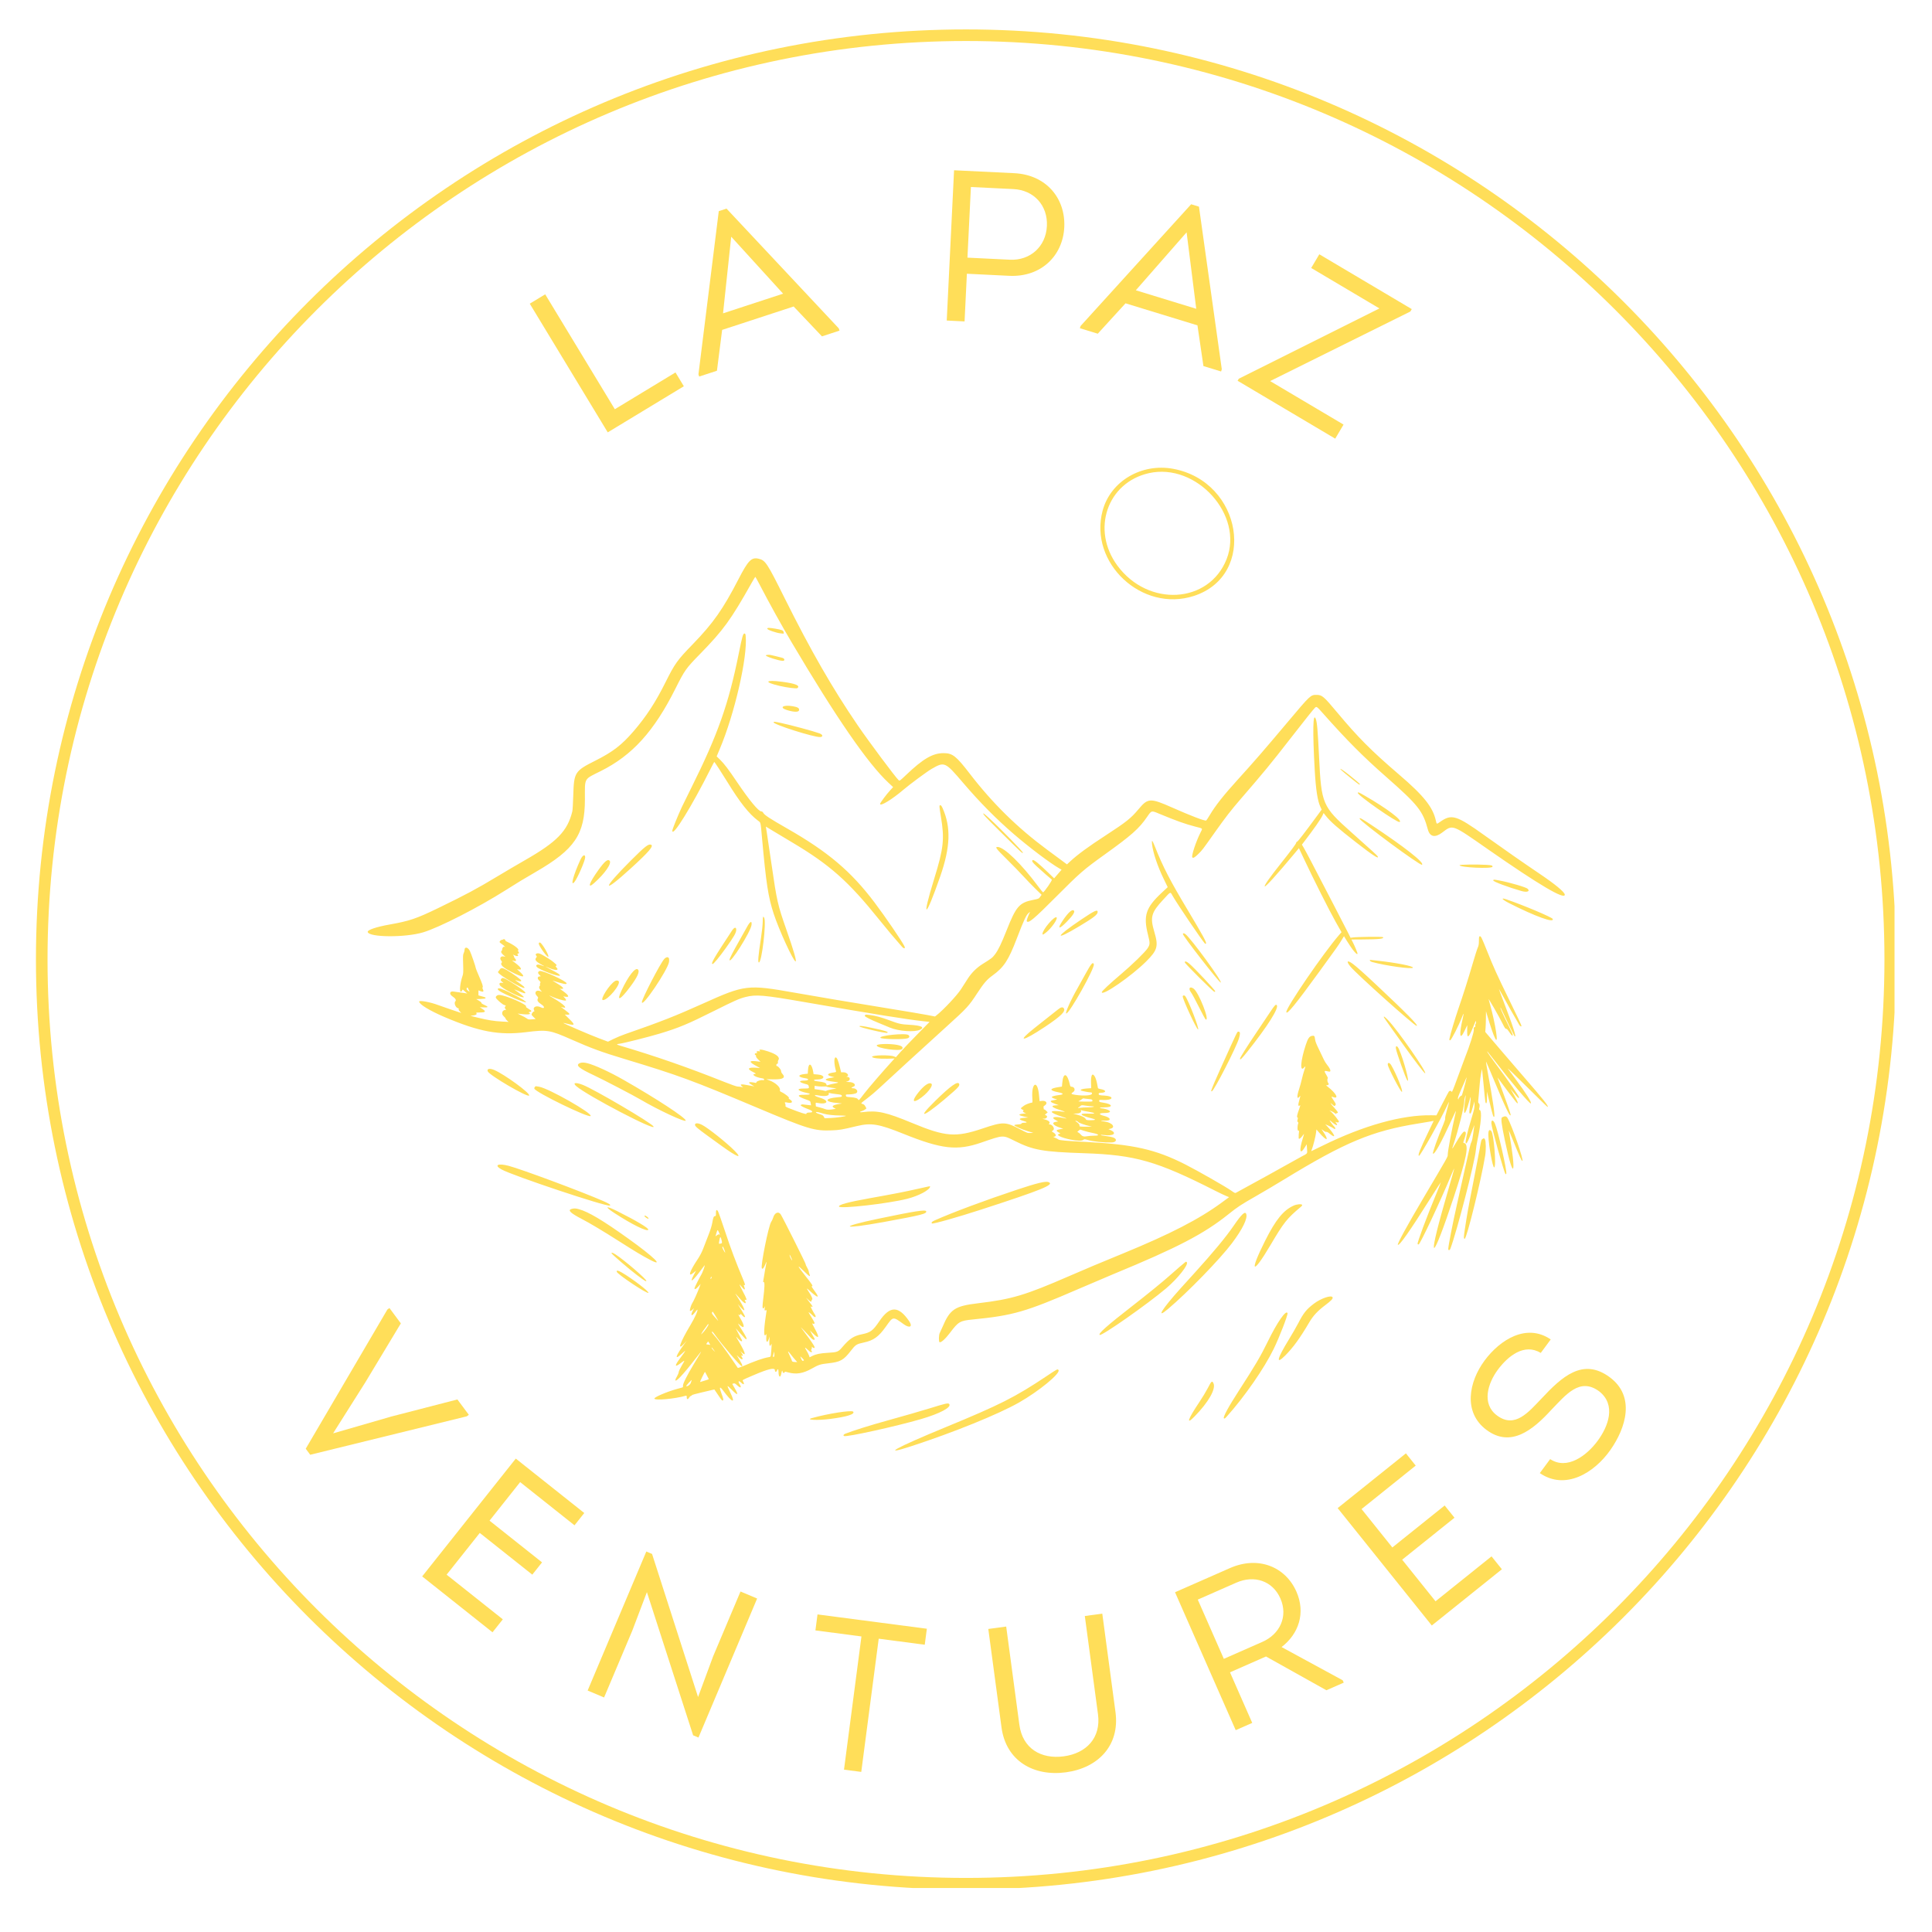 <svg xmlns="http://www.w3.org/2000/svg" xmlns:xlink="http://www.w3.org/1999/xlink" width="500" zoomAndPan="magnify" viewBox="0 0 375 375" height="500" preserveAspectRatio="xMidYMid meet" version="1.0"><defs><g/><clipPath id="0aa7cf4834"><path d="M 6.977 5.711 L 367.727 5.711 L 367.727 366.461 L 6.977 366.461 Z M 6.977 5.711 " clip-rule="nonzero"/></clipPath><clipPath id="04993dbf92"><path d="M 187.5 5.711 C 87.801 5.711 6.977 86.531 6.977 186.23 C 6.977 285.93 87.801 366.754 187.5 366.754 C 287.199 366.754 368.02 285.93 368.02 186.23 C 368.02 86.531 287.199 5.711 187.5 5.711 Z M 187.5 5.711 " clip-rule="nonzero"/></clipPath><clipPath id="de7196c981"><path d="M 71.289 90 L 303.707 90 L 303.707 282 L 71.289 282 Z M 71.289 90 " clip-rule="nonzero"/></clipPath></defs><g clip-path="url(#0aa7cf4834)"><g clip-path="url(#04993dbf92)"><path stroke-linecap="butt" transform="matrix(0.75, 0, 0, 0.75, 6.977, 5.71)" fill="none" stroke-linejoin="miter" d="M 240.698 0.001 C 107.765 0.001 -0 107.761 -0 240.694 C -0 373.626 107.765 481.392 240.698 481.392 C 373.63 481.392 481.39 373.626 481.39 240.694 C 481.39 107.761 373.63 0.001 240.698 0.001 Z M 240.698 0.001 " stroke="#ffde59" stroke-width="6" stroke-opacity="1" stroke-miterlimit="4"/></g></g><g fill="#ffde59" fill-opacity="1"><g transform="translate(114.643, 85.933)"><g><path d="M 4.695 -6.504 L -8.82 -28.805 L -11.816 -26.988 L 3.32 -2.012 L 18.09 -10.961 L 16.469 -13.641 Z M 4.695 -6.504 "/></g></g></g><g fill="#ffde59" fill-opacity="1"><g transform="translate(135.354, 73.206)"><g><path d="M 4.812 -9.172 L 18.691 -13.715 L 24.188 -7.918 L 27.598 -9.035 L 27.453 -9.469 L 5.664 -32.715 L 4.16 -32.223 L 0.215 -0.555 L 0.355 -0.117 L 3.805 -1.246 Z M 4.988 -12.387 L 6.574 -27.262 L 16.645 -16.203 Z M 4.988 -12.387 "/></g></g></g><g fill="#ffde59" fill-opacity="1"><g transform="translate(166.295, 64.266)"><g/></g></g><g fill="#ffde59" fill-opacity="1"><g transform="translate(179.886, 62.028)"><g><path d="M 3.875 0.188 L 7.336 0.359 L 7.785 -8.895 L 15.996 -8.492 C 22.164 -8.191 26.418 -12.371 26.688 -17.914 C 26.961 -23.496 23.219 -28.109 16.969 -28.414 L 5.297 -28.98 Z M 16.148 -11.617 L 7.895 -12.02 L 8.566 -25.73 L 16.816 -25.328 C 20.816 -25.133 23.512 -22.121 23.316 -18.16 C 23.121 -14.117 20.023 -11.43 16.148 -11.617 Z M 16.148 -11.617 "/></g></g></g><g fill="#ffde59" fill-opacity="1"><g transform="translate(209.249, 63.6)"><g><path d="M 9.215 -4.727 L 23.176 -0.449 L 24.336 7.453 L 27.766 8.504 L 27.898 8.062 L 23.469 -23.488 L 21.953 -23.953 L 0.492 -0.328 L 0.359 0.109 L 3.828 1.172 Z M 11.211 -7.258 L 21.07 -18.508 L 22.941 -3.664 Z M 11.211 -7.258 "/></g></g></g><g fill="#ffde59" fill-opacity="1"><g transform="translate(239.461, 73.459)"><g><path d="M 34.285 -12.992 L 34.562 -13.461 L 16.617 -24.102 L 15.043 -21.445 L 28.285 -13.594 L 0.988 0.051 L 0.754 0.445 L 19.703 11.684 L 21.32 8.953 L 7.07 0.508 Z M 34.285 -12.992 "/></g></g></g><g fill="#ffde59" fill-opacity="1"><g transform="translate(51.628, 270.61)"><g><path d="M 24.289 4.348 L 13.078 7.59 L 13.055 7.555 L 19.312 -2.348 L 26.176 -13.742 L 23.961 -16.723 L 23.559 -16.426 L 7.715 10.586 L 8.586 11.758 L 38.969 4.301 L 39.371 4 L 37.152 1.023 Z M 24.289 4.348 "/></g></g></g><g fill="#ffde59" fill-opacity="1"><g transform="translate(78.906, 303.565)"><g><path d="M 32.605 -7.504 L 34.5 -9.891 L 21.207 -20.453 L 3.039 2.414 L 16.691 13.262 L 18.691 10.746 L 7.781 2.078 L 14.219 -6.023 L 24.41 2.074 L 26.305 -0.309 L 16.113 -8.406 L 22.055 -15.887 Z M 32.605 -7.504 "/></g></g></g><g fill="#ffde59" fill-opacity="1"><g transform="translate(110.486, 326.624)"><g><path d="M 15.078 -17.594 L 24.047 10.195 L 25.086 10.633 L 36.473 -16.352 L 33.246 -17.715 L 27.922 -5.105 L 25.008 2.766 L 16.078 -25.004 L 14.965 -25.477 L 3.574 1.508 L 6.766 2.855 L 12.234 -10.098 Z M 15.078 -17.594 "/></g></g></g><g fill="#ffde59" fill-opacity="1"><g transform="translate(154.14, 342.218)"><g><path d="M 4.133 -25.758 L 13.066 -24.586 L 9.68 1.27 L 13.031 1.707 L 16.418 -24.148 L 25.352 -22.977 L 25.762 -26.082 L 4.539 -28.859 Z M 4.133 -25.758 "/></g></g></g><g fill="#ffde59" fill-opacity="1"><g transform="translate(192.157, 345.603)"><g><path d="M 14.73 -1.598 C 20.973 -2.434 25.23 -6.793 24.359 -13.285 L 21.797 -32.391 L 18.406 -31.938 L 20.961 -12.875 C 21.578 -8.285 18.695 -5.285 14.312 -4.699 C 9.891 -4.105 6.32 -6.234 5.703 -10.824 L 3.145 -29.891 L -0.328 -29.422 L 2.234 -10.32 C 3.105 -3.828 8.445 -0.754 14.73 -1.598 Z M 14.73 -1.598 "/></g></g></g><g fill="#ffde59" fill-opacity="1"><g transform="translate(236.299, 337.386)"><g><path d="M 24.316 -11.246 L 12.453 -17.695 C 15.793 -20.258 17.152 -24.32 15.336 -28.445 C 13.203 -33.293 7.93 -35.441 2.43 -33.02 L -8.227 -28.332 L 3.551 -1.562 L 6.758 -2.973 L 2.441 -12.789 L 9.43 -15.863 L 21.156 -9.309 L 24.52 -10.785 Z M 8.73 -18.699 L 1.246 -15.406 L -3.812 -26.902 L 3.672 -30.195 C 7.148 -31.723 10.715 -30.559 12.227 -27.121 C 13.754 -23.645 12.129 -20.195 8.73 -18.699 Z M 8.73 -18.699 "/></g></g></g><g fill="#ffde59" fill-opacity="1"><g transform="translate(274.883, 317.934)"><g><path d="M -0.094 -33.461 L -1.996 -35.836 L -15.246 -25.211 L 3.027 -2.426 L 16.633 -13.34 L 14.621 -15.844 L 3.75 -7.125 L -2.723 -15.199 L 7.434 -23.344 L 5.527 -25.719 L -4.629 -17.574 L -10.605 -25.027 Z M -0.094 -33.461 "/></g></g></g><g fill="#ffde59" fill-opacity="1"><g transform="translate(304.114, 292.244)"><g><path d="M -3.23 -9.031 L -5.238 -6.316 C -0.285 -2.91 5.316 -6.344 8.441 -10.777 C 11.492 -15.109 13.355 -21.207 8.328 -24.93 C 3.129 -28.777 -0.938 -25.035 -4.922 -20.77 C -7.402 -18.195 -10.043 -14.906 -13.531 -17.488 C -16.617 -19.77 -15.305 -23.785 -13.395 -26.367 C -11.41 -29.051 -8.238 -31.582 -5.055 -29.641 L -3.121 -32.258 C -7.805 -35.465 -12.957 -32.219 -15.961 -28.16 C -19.012 -24.035 -20.184 -18.102 -15.559 -14.68 C -10.863 -11.203 -6.578 -14.676 -2.988 -18.613 C -0.195 -21.477 2.5 -24.984 6.293 -22.18 C 9.637 -19.547 8.055 -15.371 5.969 -12.555 C 3.836 -9.672 0.047 -6.867 -3.23 -9.031 Z M -3.23 -9.031 "/></g></g></g><g clip-path="url(#de7196c981)"><path fill="#ffde59" d="M 227.715 90.996 C 241.121 93.48 244.086 111.637 231.742 115.668 C 221.68 118.957 211.301 109.273 214.016 99.125 C 215.543 93.418 221.547 89.855 227.715 90.996 M 223.012 91.836 C 214.887 93.656 211.758 102.848 216.902 109.805 C 222.883 117.891 234.664 117.184 238.082 108.531 C 241.457 99.988 232.238 89.773 223.012 91.836 M 147.258 108.449 C 148.57 108.762 148.891 109.254 152.297 116.094 C 157.375 126.293 161.547 133.555 166.492 140.797 C 168.574 143.852 173.828 150.895 174.426 151.434 C 174.613 151.605 174.656 151.574 175.848 150.438 C 179.156 147.281 181.035 146.184 183.141 146.184 C 184.887 146.184 185.578 146.723 188.227 150.164 C 192.684 155.953 197.473 160.656 203.266 164.941 C 203.836 165.359 204.93 166.168 205.699 166.738 L 207.098 167.777 L 207.699 167.219 C 209.168 165.859 211.246 164.332 214.707 162.086 C 218.617 159.543 219.547 158.801 221.004 157.047 C 222.812 154.879 223.262 154.859 227.562 156.762 C 231.102 158.332 233.82 159.371 234.102 159.262 C 234.168 159.238 234.5 158.746 234.836 158.176 C 235.875 156.41 237.488 154.367 240.23 151.344 C 243.504 147.738 245.273 145.695 250.039 140.031 C 254.34 134.918 254.387 134.875 255.531 134.875 C 256.605 134.875 256.918 135.137 259.539 138.277 C 263.629 143.172 266.148 145.703 271.547 150.332 C 276.383 154.473 278.121 156.66 278.707 159.316 C 278.855 159.992 278.859 159.992 279.477 159.555 C 281.754 157.934 282.645 158.203 288.207 162.188 C 291.676 164.672 296 167.688 298.668 169.48 C 301.855 171.625 303.723 173.168 303.723 173.656 C 303.723 174.707 298.723 171.754 288.809 164.844 C 281.73 159.906 282.027 160.016 279.914 161.609 C 278.531 162.652 277.531 162.434 277.148 161.004 C 276.191 157.426 275.242 156.23 269.098 150.828 C 264.531 146.816 261.441 143.711 256.688 138.352 C 255.633 137.16 255.539 137.094 255.258 137.348 C 254.992 137.59 253.285 139.727 250.48 143.332 C 246.555 148.379 245.434 149.742 240.73 155.188 C 238.926 157.281 237.879 158.629 235.918 161.395 C 233.289 165.102 233.398 164.961 232.582 165.77 C 231.898 166.445 231.562 166.633 231.422 166.402 C 231.227 166.09 232.141 163.336 233.02 161.59 C 233.453 160.73 233.566 160.852 232.004 160.445 C 229.949 159.906 228.438 159.367 225.012 157.949 C 223.457 157.301 223.531 157.285 222.648 158.562 C 221.074 160.852 219.625 162.133 214.305 165.945 C 210.328 168.801 209.582 169.449 205.148 173.902 C 200.645 178.426 199.602 179.301 199.293 178.805 C 199.23 178.703 199.523 177.832 199.805 177.285 L 199.961 176.984 L 199.715 177.168 C 199.207 177.547 198.777 178.465 197.344 182.207 C 195.742 186.391 194.852 187.75 192.676 189.32 C 191.547 190.141 190.984 190.793 189.656 192.816 C 188.035 195.297 187.695 195.664 183.785 199.203 C 179.547 203.043 172.207 209.758 170.625 211.242 C 169.992 211.84 168.957 212.715 168.324 213.191 C 166.992 214.199 167.02 214.16 167.445 214.285 C 167.672 214.352 167.832 214.496 167.973 214.762 L 168.172 215.145 L 167.938 215.336 C 167.809 215.445 167.527 215.582 167.312 215.648 C 166.73 215.82 166.84 215.945 167.496 215.859 C 170.281 215.492 171.977 215.867 177.078 217.984 C 183.508 220.652 185.488 220.805 190.738 219.035 C 194.719 217.695 195.188 217.707 198.082 219.234 C 199.359 219.906 199.465 219.945 200.004 219.914 L 200.578 219.887 L 199.586 219.594 C 198.395 219.242 196.824 218.547 196.875 218.395 C 196.891 218.332 197.195 218.27 197.551 218.254 C 197.98 218.234 198.219 218.176 198.273 218.078 C 198.316 218 198.461 217.934 198.586 217.934 C 199.43 217.934 199.488 217.805 198.734 217.594 C 197.66 217.289 197.668 217.078 198.766 216.98 L 199.594 216.902 L 198.816 216.734 C 197.629 216.477 197.551 216.27 198.605 216.16 L 199.164 216.102 L 198.855 215.973 C 198.531 215.84 198.461 215.695 198.656 215.574 C 198.723 215.535 198.641 215.449 198.449 215.371 C 198.105 215.227 198.086 215.066 198.391 214.891 C 198.492 214.832 198.652 214.707 198.75 214.617 C 198.949 214.43 199.961 214.031 200.242 214.031 C 200.418 214.031 200.43 213.969 200.375 213.156 C 200.176 210.086 201.387 209.52 201.672 212.547 L 201.785 213.738 L 202.191 213.684 C 203.043 213.566 203.441 214.125 202.809 214.555 C 202.562 214.723 202.484 214.832 202.543 214.93 C 202.59 215.004 202.605 215.125 202.578 215.199 C 202.551 215.273 202.59 215.332 202.668 215.332 C 202.746 215.332 202.934 215.461 203.086 215.617 L 203.359 215.906 L 203.059 216.16 C 202.785 216.391 202.773 216.418 202.953 216.465 C 203.465 216.598 203.238 217.129 202.66 217.141 L 202.297 217.148 L 202.762 217.273 C 203.586 217.496 203.922 217.82 203.629 218.113 C 203.535 218.207 203.543 218.234 203.664 218.234 C 204.301 218.234 204.828 219.086 204.391 219.406 L 204.129 219.598 L 204.539 219.867 C 205.07 220.219 205.055 220.629 204.504 220.641 C 204.387 220.645 204.512 220.727 204.785 220.836 C 205.051 220.941 205.344 221.094 205.434 221.172 C 205.609 221.332 206.922 221.449 210.602 221.637 C 220.027 222.121 224.297 223.086 230.117 226.043 C 232.523 227.27 237.855 230.309 238.984 231.102 C 239.66 231.578 239.762 231.621 239.934 231.5 C 240.039 231.43 241.5 230.625 243.176 229.719 C 244.855 228.809 247.422 227.395 248.879 226.57 C 250.34 225.75 252.016 224.816 252.605 224.5 C 253.871 223.824 253.758 223.988 253.688 222.945 L 253.633 222.102 L 253.262 222.703 C 252.305 224.258 252.117 223.367 252.883 220.918 C 253.039 220.418 253.133 220.051 253.094 220.098 C 253.055 220.148 252.871 220.379 252.691 220.609 C 252.375 221.027 252.098 221.16 252.07 220.91 C 252.047 220.676 252.098 219.785 252.141 219.621 C 252.176 219.508 252.133 219.461 252.012 219.473 C 251.816 219.488 251.789 218.609 251.969 218.117 C 252.031 217.953 252.016 217.855 251.91 217.781 C 251.793 217.695 251.785 217.598 251.863 217.309 C 251.941 217.031 251.934 216.938 251.832 216.898 C 251.668 216.832 251.766 216.363 252.18 215.227 C 252.367 214.715 252.422 214.457 252.336 214.531 C 251.941 214.855 251.91 214.512 252.227 213.418 C 252.438 212.68 252.445 212.609 252.285 212.805 C 251.715 213.508 251.668 212.867 252.176 211.328 C 252.328 210.863 252.555 210.035 252.68 209.492 C 252.801 208.949 253.012 208.188 253.145 207.797 C 253.441 206.918 253.441 206.848 253.148 207.188 C 252.262 208.223 252.422 205.918 253.457 202.789 C 253.863 201.555 254.137 201.16 254.648 201.062 C 255.098 200.977 255.176 201.066 255.25 201.73 C 255.293 202.121 255.516 202.684 256.027 203.723 C 256.418 204.523 256.84 205.402 256.961 205.676 C 257.082 205.949 257.363 206.402 257.586 206.676 C 258.309 207.578 258.438 208.129 257.887 207.984 C 256.961 207.734 256.922 207.82 257.512 208.762 C 257.699 209.055 257.781 209.273 257.719 209.312 C 257.59 209.395 257.633 210.016 257.777 210.16 C 257.992 210.375 257.902 210.629 257.613 210.633 C 257.336 210.637 257.34 210.637 257.738 210.949 C 259.387 212.242 259.969 213.398 258.73 212.93 C 258.34 212.781 258.348 212.82 258.84 213.559 C 259.336 214.297 259.344 214.316 259.156 214.574 C 259.031 214.742 259.004 214.734 258.684 214.441 C 258.039 213.855 258.172 214.133 258.93 214.957 C 259.676 215.766 259.828 216.035 259.547 216.035 C 259.469 216.035 259.387 216.09 259.359 216.16 C 259.328 216.246 259.242 216.215 259.074 216.062 C 258.945 215.941 258.656 215.773 258.438 215.684 L 258.039 215.527 L 258.402 215.832 C 258.809 216.172 259.887 217.535 259.887 217.707 C 259.887 217.867 259.672 217.918 259.406 217.82 L 259.176 217.734 L 259.383 218.027 C 259.832 218.66 259.207 218.426 258.363 217.648 C 258.211 217.512 258.086 217.434 258.086 217.477 C 258.086 217.59 258.727 218.449 258.98 218.676 C 259.207 218.883 259.258 219.137 259.07 219.137 C 259.008 219.137 258.883 219.07 258.797 218.992 C 258.707 218.914 258.324 218.707 257.938 218.535 L 257.238 218.223 L 257.594 218.602 C 259.105 220.219 259.453 221.152 258.145 220.086 C 257.797 219.805 257.535 219.66 257.438 219.699 C 257.34 219.738 257.113 219.629 256.855 219.426 C 256.5 219.141 256.461 219.129 256.609 219.336 C 258.098 221.453 257.668 221.734 255.973 219.754 L 255.516 219.223 L 255.453 219.805 C 255.387 220.461 254.875 222.496 254.637 223.066 C 254.551 223.27 254.5 223.438 254.523 223.438 C 254.547 223.438 255.57 222.941 256.801 222.336 C 264.68 218.457 272.129 216.379 277.828 216.473 L 278.809 216.488 L 279.965 214.234 C 280.602 212.996 281.168 211.926 281.227 211.855 C 281.391 211.656 281.719 211.707 281.777 211.938 C 281.812 212.078 282.16 211.246 282.805 209.449 C 283.344 207.965 284.008 206.172 284.285 205.461 C 285.309 202.863 286.137 200.242 286.07 199.82 C 286.016 199.492 286.039 199.426 286.207 199.371 C 286.359 199.324 286.395 199.25 286.352 199.074 C 286.316 198.945 286.34 198.812 286.398 198.777 C 286.461 198.738 286.508 198.543 286.508 198.34 C 286.504 198.02 286.449 198.109 286.078 199.02 C 285.062 201.504 284.746 201.758 284.777 200.07 L 284.797 198.969 L 284.285 200.047 C 283.305 202.105 283.156 200.934 283.957 197.48 C 284.168 196.57 284.098 196.559 283.762 197.445 C 283.156 199.031 281.68 201.922 281.477 201.922 C 281.309 201.922 281.289 201.875 281.352 201.559 C 281.492 200.805 282.414 197.703 283.012 195.969 C 283.965 193.215 284.938 190.141 285.809 187.16 C 286.242 185.672 286.699 184.23 286.824 183.957 C 287.004 183.566 287.051 183.277 287.055 182.609 C 287.059 181.895 287.086 181.758 287.227 181.73 C 287.453 181.684 287.59 181.969 288.688 184.711 C 289.887 187.715 290.582 189.25 292.812 193.816 C 294.746 197.777 295.316 198.984 295.316 199.133 C 295.316 199.324 295.055 199.203 294.902 198.945 C 293.652 196.809 292.879 195.445 292.012 193.848 C 291.438 192.789 290.953 191.938 290.938 191.957 C 290.922 191.973 291.336 193.086 291.852 194.43 C 293.707 199.246 294.453 201.598 293.969 201.113 C 293.891 201.031 292.062 197.301 291.66 196.395 C 291.445 195.918 291.258 195.539 291.242 195.555 C 291.164 195.633 291.598 196.629 292.566 198.574 C 293.141 199.73 293.613 200.754 293.613 200.848 C 293.613 201.176 293.414 201.02 292.957 200.332 C 292.629 199.844 292.449 199.656 292.328 199.688 C 292.199 199.723 292.035 199.477 291.609 198.605 C 291.027 197.41 288.852 193.629 288.945 193.969 C 288.973 194.078 289.086 194.48 289.195 194.867 C 289.684 196.598 290.188 198.906 290.406 200.391 C 290.828 203.27 290.027 201.715 288.617 196.918 L 288.43 196.27 L 288.414 197.57 C 288.41 198.285 288.379 199.191 288.344 199.582 L 288.285 200.297 L 289.223 201.395 C 289.738 201.996 290.926 203.387 291.863 204.484 C 292.797 205.578 294.453 207.5 295.539 208.754 C 299.598 213.43 300.711 214.832 300.379 214.852 C 300.332 214.855 298.488 213.059 296.281 210.867 C 293.816 208.414 292.441 207.109 292.711 207.477 C 292.953 207.809 293.605 208.684 294.156 209.43 C 296.285 212.305 297.367 214.027 297.129 214.172 C 296.91 214.309 293.336 210.074 289.914 205.625 C 288.695 204.039 288.52 203.836 288.742 204.277 C 288.824 204.445 289.52 205.418 290.285 206.441 C 292.844 209.859 294.945 212.895 294.855 213.043 C 294.754 213.207 294.664 213.129 293.926 212.23 C 293.516 211.734 293.172 211.328 293.16 211.328 C 293.148 211.328 293.473 211.895 293.887 212.582 C 294.672 213.895 294.852 214.602 294.207 213.832 C 293.824 213.379 291.793 210.68 291.172 209.805 C 290.91 209.434 290.68 209.129 290.664 209.129 C 290.652 209.129 290.949 209.949 291.332 210.953 C 292.039 212.82 293.215 216.18 293.215 216.344 C 293.215 217.117 292.234 215.086 289.961 209.602 C 289.145 207.633 288.461 206.043 288.438 206.066 C 288.41 206.09 288.574 207.094 288.797 208.293 C 289.734 213.348 290.203 216.578 290.031 216.754 C 289.871 216.914 289.781 216.641 289.156 214.082 L 288.621 211.879 L 288.617 213.008 C 288.609 213.891 288.582 214.133 288.473 214.133 C 288.312 214.133 288.293 214 288.008 210.98 C 287.895 209.77 287.77 208.484 287.727 208.129 L 287.656 207.477 L 287.473 208.363 C 287.375 208.852 287.254 209.82 287.203 210.516 C 287.156 211.211 287.059 212.293 286.992 212.918 C 286.883 213.953 286.887 214.062 287.039 214.148 C 287.215 214.246 287.25 214.664 287.117 215.133 C 287.066 215.328 287.094 215.406 287.254 215.488 C 287.664 215.695 287.457 218.152 286.762 221.387 C 286.633 221.992 286.496 222.82 286.465 223.227 C 286.277 225.496 282.762 239.102 281.516 242.375 C 281.387 242.715 281.105 242.746 281.105 242.418 C 281.105 241.859 281.977 237.387 282.77 233.895 C 283.07 232.574 283.695 229.762 284.164 227.641 C 285.348 222.277 285.41 222.031 285.613 221.637 C 285.719 221.43 285.859 220.746 285.957 219.973 C 286.047 219.25 286.141 218.551 286.168 218.422 C 286.195 218.289 286 218.773 285.73 219.492 C 285.039 221.332 284.75 221.938 284.555 221.938 C 284.285 221.938 284.719 220.004 285.711 216.762 C 286.109 215.465 286.207 215.004 286.199 214.461 L 286.195 213.781 L 285.863 214.914 C 285.5 216.145 285.48 216.184 285.277 216.105 C 285.164 216.059 285.168 215.809 285.324 214.516 C 285.547 212.629 285.52 212.508 285.168 213.785 C 284.328 216.801 283.914 216.758 284.363 213.707 C 284.539 212.516 284.535 212.344 284.352 212.93 C 284.273 213.18 284.207 213.586 284.207 213.832 C 284.203 214.773 283.043 219.41 282.156 222.031 C 281.75 223.238 281.766 223.23 282.555 221.887 C 283.402 220.434 283.992 219.637 284.211 219.637 C 284.59 219.637 284.609 219.949 284.301 220.871 C 283.949 221.91 283.961 221.801 284.203 221.867 C 285.195 222.125 284.672 224.805 282.133 232.496 C 277.996 245.035 276.895 245.586 280.418 233.344 C 281.738 228.766 282.293 226.793 282.266 226.77 C 282.254 226.754 282.023 227.273 281.754 227.918 C 279.625 233.055 275.629 241.551 275.348 241.551 C 275.27 241.551 275.188 241.512 275.156 241.461 C 275.031 241.262 276.906 236.238 278.891 231.449 C 279.332 230.379 279.68 229.488 279.664 229.473 C 279.648 229.453 278.762 230.828 277.695 232.52 C 273.617 238.992 271.594 241.879 271.32 241.609 C 271.168 241.453 273.121 237.887 276.273 232.551 C 281.117 224.363 281.004 224.559 281.004 224.16 C 281.008 223.398 281.742 219.469 282.566 215.832 C 282.656 215.43 282.574 215.586 281.703 217.484 C 279.691 221.879 278.414 224.184 278.141 223.91 C 278.008 223.777 279.027 220.91 280.191 218.137 C 280.426 217.574 280.555 217.145 280.504 217.086 C 280.453 217.023 280.602 216.332 280.855 215.434 C 281.363 213.625 281.363 213.543 280.855 214.656 C 279.719 217.152 275.695 224.34 275.434 224.34 C 275.121 224.34 275.625 223.062 277.332 219.523 L 278.277 217.562 L 277.562 217.691 C 277.172 217.762 276.109 217.938 275.199 218.086 C 266.305 219.52 261.066 221.711 249.23 228.941 C 247.633 229.918 245.203 231.355 243.828 232.141 C 240.812 233.863 240.23 234.246 238.422 235.695 C 233.66 239.512 228.492 242.195 216.105 247.305 C 214.676 247.898 211.637 249.191 209.352 250.18 C 199.059 254.641 196.668 255.332 188.824 256.109 C 186.312 256.355 186.031 256.523 184.387 258.707 C 183.516 259.863 182.656 260.637 182.371 260.523 C 182.176 260.449 182.211 259.062 182.414 258.715 C 182.48 258.605 182.711 258.094 182.93 257.578 C 184.406 254.105 185.316 253.5 189.883 252.957 C 196.402 252.18 198.977 251.41 207.602 247.656 C 210.637 246.336 213.523 245.121 217.91 243.324 C 227.184 239.516 232.801 236.617 237.223 233.355 L 238.566 232.367 L 237.992 232.137 C 237.68 232.012 236.703 231.543 235.82 231.098 C 224.551 225.371 220.336 224.168 210.453 223.84 C 202.352 223.57 200.578 223.254 196.934 221.441 C 194.605 220.281 194.816 220.273 190.469 221.773 C 185.77 223.398 182.789 223.062 175.371 220.078 C 170.566 218.145 169.105 217.902 166.32 218.57 C 163.418 219.27 162.977 219.344 161.457 219.402 C 158.055 219.539 156.848 219.172 146.906 214.984 C 134.316 209.676 131.703 208.715 121.289 205.57 C 116.77 204.207 114.766 203.469 110.898 201.762 C 106.707 199.906 106.223 199.828 102.074 200.344 C 96.883 200.992 92.977 200.262 86.25 197.391 C 83.359 196.152 81.359 194.934 81.359 194.402 C 81.359 194.105 83.57 194.516 85.047 195.082 C 85.598 195.293 89.461 196.617 89.527 196.617 C 89.539 196.617 89.418 196.488 89.258 196.328 C 89.074 196.145 88.988 195.973 89.027 195.875 C 89.059 195.789 89.047 195.719 89 195.715 C 88.488 195.703 88.035 194.703 88.383 194.359 C 88.609 194.129 88.414 193.793 87.828 193.402 C 87.129 192.945 87.281 192.32 88.055 192.461 C 88.254 192.496 88.754 192.57 89.164 192.617 C 89.578 192.668 90.094 192.738 90.309 192.773 L 90.699 192.84 L 90.309 192.504 C 90.094 192.316 89.891 192.133 89.859 192.09 C 89.824 192.047 89.746 192.129 89.68 192.27 C 89.617 192.414 89.508 192.516 89.438 192.492 C 89.141 192.395 89.32 190.758 89.766 189.457 C 89.93 188.98 89.945 188.711 89.895 187.129 C 89.844 185.59 89.859 185.297 90 185.012 C 90.09 184.828 90.164 184.559 90.164 184.406 C 90.164 183.703 90.812 183.812 91.203 184.582 C 91.441 185.059 92.367 187.742 92.367 187.969 C 92.367 188.031 92.633 188.691 92.961 189.438 C 93.633 190.977 93.809 191.516 93.672 191.652 C 93.613 191.711 93.637 191.859 93.73 192.043 C 93.953 192.469 93.789 192.594 93.273 192.391 L 92.867 192.23 L 92.867 193.203 L 93.441 193.363 C 94.273 193.598 94.289 193.605 94.242 193.742 C 94.215 193.828 93.914 193.875 93.312 193.895 L 92.426 193.926 L 92.953 194.227 C 93.266 194.406 93.465 194.582 93.438 194.656 C 93.406 194.734 93.629 194.887 94.031 195.062 C 94.871 195.43 94.816 195.578 93.859 195.535 L 93.117 195.504 L 93.469 195.723 C 94.414 196.309 94.328 196.52 93.145 196.52 C 92.504 196.52 92.363 196.543 92.449 196.648 C 92.629 196.863 92.434 197.012 91.863 197.098 L 91.316 197.18 L 92.816 197.547 C 94.727 198.016 95.902 198.203 97.473 198.285 L 98.723 198.352 L 98.441 198.113 C 98.285 197.98 98.148 197.797 98.137 197.711 C 98.125 197.625 97.945 197.402 97.742 197.227 C 97.234 196.777 97.48 196.02 98.137 196.02 C 98.266 196.02 98.266 195.996 98.129 195.859 C 97.949 195.684 97.926 195.461 98.07 195.367 C 98.254 195.254 98.172 195.133 97.863 195.066 C 97.566 195 96.457 194.055 96.262 193.695 C 96.125 193.449 96.48 193.117 96.879 193.117 C 98.086 193.117 102.598 195.094 102.098 195.402 C 102.039 195.441 102.258 195.625 102.586 195.816 C 103.223 196.184 103.281 196.336 102.816 196.422 C 102.551 196.473 102.543 196.484 102.715 196.582 C 103.281 196.91 102.297 197 100.723 196.762 C 100.383 196.711 100.438 196.754 101.102 197.055 C 101.531 197.246 102.031 197.516 102.215 197.656 C 102.523 197.891 102.605 197.906 103.262 197.852 L 103.977 197.789 L 103.574 197.422 C 103.355 197.215 103.176 196.996 103.176 196.93 C 103.176 196.73 103.488 196.32 103.641 196.32 C 103.75 196.32 103.758 196.273 103.68 196.125 C 103.328 195.465 104.129 195.086 104.969 195.516 C 105.715 195.895 105.828 195.438 105.102 194.969 C 104.426 194.527 104.203 194.191 104.375 193.867 C 104.5 193.633 104.488 193.59 104.195 193.285 C 103.605 192.68 104.062 192.055 104.859 192.379 L 105.195 192.516 L 104.895 192.168 C 104.609 191.844 104.559 191.5 104.777 191.363 C 104.82 191.336 104.832 191.227 104.805 191.113 C 104.777 191.004 104.805 190.852 104.871 190.77 C 104.965 190.656 104.918 190.566 104.629 190.297 C 104.23 189.93 104.32 189.516 104.805 189.516 C 105 189.516 104.992 189.488 104.695 189.215 C 104.348 188.898 104.363 188.617 104.734 188.473 C 105.254 188.273 109.98 190.438 109.98 190.875 C 109.98 191.125 109.371 191.004 107.285 190.344 C 107.199 190.316 107.406 190.457 107.746 190.652 C 109.23 191.504 109.703 191.996 108.969 191.938 L 108.629 191.91 L 108.879 192.082 C 110.355 193.09 110.691 193.602 109.789 193.469 L 109.328 193.398 L 109.605 193.688 C 109.922 194.023 109.957 194.219 109.695 194.219 C 109.324 194.219 107.91 193.805 107.293 193.516 C 106.367 193.082 106.406 193.148 107.438 193.754 C 109.441 194.93 110.359 195.855 109.18 195.52 C 109 195.465 108.871 195.441 108.891 195.461 C 108.914 195.48 109.305 195.773 109.762 196.113 C 110.676 196.789 110.746 196.98 110.07 196.949 L 109.629 196.926 L 110.508 197.793 C 111.684 198.945 111.621 199.102 110.129 198.719 C 109.699 198.609 109.336 198.531 109.32 198.547 C 109.254 198.609 114.422 200.84 116.125 201.477 L 118.012 202.191 L 119.074 201.664 C 119.66 201.375 120.656 200.961 121.289 200.742 C 128.258 198.32 131.082 197.211 136.398 194.816 C 144.582 191.125 145.105 191.066 154.211 192.676 C 158.875 193.504 165.09 194.547 172.625 195.77 C 175.898 196.301 179.234 196.863 180.031 197.02 L 181.48 197.301 L 181.781 197.066 C 183.074 196.062 185.758 193.203 186.523 192.016 C 186.965 191.328 187.574 190.379 187.883 189.902 C 188.598 188.793 189.605 187.805 190.711 187.117 C 192.441 186.043 192.641 185.891 193.125 185.242 C 193.777 184.371 194.34 183.203 195.379 180.586 C 197.223 175.918 197.859 175.195 200.547 174.664 C 201.586 174.461 201.629 174.441 201.898 174.066 L 202.176 173.68 L 200.984 172.516 C 200.324 171.875 199.254 170.766 198.602 170.051 C 197.949 169.332 196.5 167.844 195.379 166.738 C 193.32 164.703 193.09 164.395 193.629 164.395 C 194.891 164.395 198.281 167.695 201.562 172.113 C 202.008 172.711 202.406 173.203 202.445 173.203 C 202.664 173.203 204.309 170.824 204.156 170.727 C 203.965 170.602 202.301 169.145 201.172 168.109 C 200.398 167.402 200.207 167.094 200.441 166.949 C 200.656 166.816 201.609 167.586 203.5 169.418 L 204.605 170.484 L 205.328 169.648 L 206.051 168.809 L 205.574 168.535 C 203.781 167.504 199.781 164.484 196.793 161.91 C 193.348 158.938 190.152 155.711 186.93 151.938 C 183.43 147.836 183.34 147.797 180.801 149.258 C 179.957 149.742 176.609 152.219 175.395 153.254 C 173.125 155.191 170.824 156.59 170.824 156.031 C 170.824 155.836 172.055 154.184 172.805 153.371 L 173.355 152.777 L 172.449 151.93 C 168.426 148.18 162.277 139.254 153.59 124.566 C 151.582 121.168 149.449 117.32 147.398 113.383 C 146.992 112.602 146.633 111.957 146.605 111.957 C 146.578 111.957 146.246 112.508 145.867 113.184 C 141.844 120.328 140.41 122.301 135.848 126.969 C 133.141 129.734 132.887 130.098 131.102 133.664 C 126.965 141.926 122.742 146.598 116.633 149.652 C 113.25 151.348 113.531 150.848 113.531 155.141 C 113.527 161.961 111.57 164.852 103.977 169.25 C 101.602 170.625 100.473 171.309 98.223 172.738 C 92.836 176.152 85.254 180.031 82.125 180.969 C 78.648 182.012 71.566 181.957 71.371 180.887 C 71.297 180.5 73.051 179.906 75.605 179.453 C 79.496 178.762 80.824 178.312 85.113 176.23 C 90.582 173.57 92.457 172.566 96.52 170.121 C 98.117 169.16 100.508 167.754 101.836 166.996 C 108.109 163.414 110.145 161.324 111.086 157.492 C 111.145 157.242 111.23 155.824 111.273 154.34 C 111.402 149.906 111.57 149.645 115.539 147.652 C 118.949 145.938 120.664 144.617 122.98 141.93 C 125.426 139.09 127.238 136.316 129.152 132.473 C 130.98 128.801 131.441 128.156 134.473 125.035 C 138.418 120.965 140.332 118.246 143.305 112.484 C 145.227 108.754 145.855 108.117 147.258 108.449 M 150.461 122.02 C 151.75 122.238 152.055 122.363 152.094 122.703 L 152.125 122.996 L 151.543 122.941 C 150.715 122.867 148.969 122.266 148.926 122.039 C 148.887 121.824 149.27 121.82 150.461 122.02 M 144.73 123.391 C 145.156 127.387 142.617 138.488 139.695 145.406 L 139.102 146.812 L 139.73 147.422 C 140.551 148.219 141.355 149.273 143.051 151.785 C 145.465 155.363 147.227 157.492 147.77 157.492 C 147.922 157.492 148.051 157.586 148.145 157.766 C 148.371 158.199 149.383 158.863 152.75 160.789 C 160.707 165.332 165.168 169.105 169.734 175.152 C 171.805 177.895 175.152 182.797 175.551 183.672 C 175.77 184.152 175.469 184.203 175.07 183.758 C 173.711 182.223 172.211 180.445 170.656 178.508 C 164.664 171.047 161.059 167.848 153.75 163.504 C 152.543 162.789 150.906 161.805 150.105 161.32 L 148.648 160.438 L 148.828 161.539 C 148.93 162.148 149.344 164.965 149.758 167.797 C 150.785 174.895 150.957 175.652 152.625 180.406 C 154.047 184.457 154.672 186.613 154.426 186.613 C 154.004 186.613 151.203 180.508 150.172 177.355 C 149.105 174.082 148.703 171.469 147.902 162.594 C 147.621 159.449 147.68 159.699 147.133 159.293 C 145.383 157.984 143.613 155.75 141.152 151.734 C 140.148 150.094 138.703 147.883 138.641 147.883 C 138.617 147.883 138.312 148.457 137.961 149.16 C 134.281 156.5 130.496 162.633 130.496 161.242 C 130.496 160.973 131.391 158.734 132.324 156.691 C 132.461 156.387 133.312 154.652 134.219 152.836 C 139.328 142.578 141.43 136.621 143.398 126.82 C 144.062 123.527 144.223 122.965 144.504 122.965 C 144.641 122.965 144.695 123.062 144.73 123.391 M 149.609 127.137 C 149.844 127.176 151.012 127.461 151.836 127.68 C 152.324 127.805 152.402 128.27 151.938 128.27 C 151.203 128.266 148.656 127.453 148.656 127.219 C 148.656 127.109 149.199 127.062 149.609 127.137 M 151.809 132.332 C 154.402 132.672 155.367 133.07 154.777 133.562 C 154.605 133.703 152.844 133.484 151.309 133.129 C 148.172 132.402 148.488 131.895 151.809 132.332 M 153.887 137.082 C 154.797 137.242 155.113 137.418 155.113 137.77 C 155.113 138.254 154.223 138.273 152.762 137.828 C 151.137 137.332 152.012 136.75 153.887 137.082 M 255.395 139.555 C 255.645 140.199 255.781 141.789 256.035 147.035 C 256.477 156.066 256.68 156.543 262.246 161.5 C 266.125 164.953 267.309 166.035 267.398 166.203 C 267.754 166.871 266.5 166.059 263.191 163.484 C 259.648 160.727 258.219 159.473 257.316 158.324 L 256.91 157.805 L 256.723 158.219 C 256.391 158.961 255.078 160.84 253.016 163.531 L 252.699 163.945 L 253.055 164.547 C 253.25 164.875 253.895 166.07 254.484 167.199 C 256.66 171.355 261.285 180.285 261.707 181.141 L 262.141 182.023 L 262.539 181.965 C 263.461 181.836 268.309 181.781 268.426 181.898 C 268.738 182.211 267.746 182.328 264.555 182.344 L 262.312 182.359 L 262.664 183.059 C 262.973 183.672 263.492 184.926 263.492 185.062 C 263.492 185.566 262.52 184.414 261.375 182.547 L 260.867 181.715 L 260.375 182.52 C 259.773 183.512 259.625 183.719 256.141 188.512 C 251.445 194.977 249.68 197.133 249.68 196.414 C 249.68 195.484 256.922 184.918 259.91 181.484 L 260.387 180.941 L 259.234 178.898 C 258.012 176.73 254.887 170.52 253.16 166.84 L 252.121 164.629 L 251.078 165.883 C 247.859 169.742 245.641 172.191 245.488 172.047 C 245.336 171.902 246.391 170.395 248.57 167.648 C 250.582 165.113 251.582 163.77 251.582 163.598 C 251.582 163.5 251.668 163.395 251.77 163.367 C 251.934 163.328 253.199 161.684 255.887 158.027 L 256.535 157.141 L 256.301 156.648 C 255.742 155.477 255.402 153.285 255.188 149.484 C 254.758 141.859 254.836 138.102 255.395 139.555 M 151.559 140.32 C 153.465 140.719 157.941 141.93 159.066 142.348 C 159.719 142.594 159.805 143.012 159.211 143.059 C 158.078 143.156 149.922 140.566 150.156 140.184 C 150.238 140.047 150.258 140.051 151.559 140.32 M 261.867 150.414 C 263.98 152.125 264.152 152.289 263.816 152.285 C 263.73 152.285 260.781 149.906 260.391 149.527 C 259.703 148.852 260.605 149.398 261.867 150.414 M 264.949 154.473 C 269.199 156.914 272.34 159.289 271.656 159.551 C 271.18 159.734 263.324 154.242 263.547 153.879 C 263.637 153.73 263.699 153.758 264.949 154.473 M 182.961 156.863 C 184.609 160.582 184.477 164.41 182.5 170.102 C 179.59 178.473 178.797 178.746 181.348 170.5 C 183.156 164.648 183.352 162.84 182.633 158.543 C 182.293 156.504 182.281 156.289 182.508 156.289 C 182.652 156.289 182.773 156.445 182.961 156.863 M 192.094 158.902 C 194.379 161.008 198.668 165.41 198.551 165.527 C 198.422 165.656 198.395 165.633 193.969 161.246 C 191.172 158.477 190.641 157.891 190.918 157.891 C 190.965 157.891 191.492 158.344 192.094 158.902 M 266.105 160.074 C 272.586 164.363 276.574 167.496 276.004 167.848 C 275.652 168.062 264.109 159.539 263.914 158.918 C 263.82 158.625 264.277 158.863 266.105 160.074 M 224.211 164.422 C 225.723 168.246 227.121 170.945 230.57 176.703 C 233.43 181.477 234.246 182.973 234.082 183.137 C 234.012 183.207 233.938 183.215 233.883 183.152 C 233.23 182.441 228.66 175.695 227.656 173.969 C 227.113 173.027 227.328 172.949 225.773 174.629 C 223.449 177.133 223.203 178.016 224.047 180.855 C 224.883 183.672 224.684 184.406 222.469 186.621 C 219.645 189.441 213.855 193.449 213.855 192.578 C 213.855 192.383 215.402 190.938 217.555 189.113 C 219.734 187.27 222.258 184.816 222.742 184.07 C 223.23 183.316 223.238 183.078 222.832 181.473 C 221.879 177.703 222.383 176.172 225.547 173.227 L 226.652 172.199 L 225.863 170.574 C 224.66 168.086 223.785 165.465 223.605 163.82 C 223.504 162.883 223.668 163.047 224.211 164.422 M 126.367 163.961 C 126.938 164.191 125.949 165.348 122.461 168.531 C 116.754 173.742 116.773 172.691 122.488 166.988 C 125.215 164.266 125.863 163.758 126.367 163.961 M 113.582 166.41 C 113.582 167.039 112.062 170.527 111.492 171.199 C 110.66 172.188 111.281 169.879 112.656 166.871 C 113.066 165.977 113.582 165.719 113.582 166.41 M 118.32 167.062 C 118.801 167.547 117.418 169.543 115.297 171.426 C 113.934 172.637 114.344 171.383 116.117 168.914 C 117.363 167.176 117.945 166.691 118.32 167.062 M 288.508 167.867 C 289.531 167.926 289.727 167.984 289.691 168.23 C 289.629 168.672 283.305 168.383 283.305 167.938 C 283.305 167.805 286.633 167.758 288.508 167.867 M 291.012 170.898 C 293.004 171.27 296.227 172.215 296.527 172.516 C 297.027 173.016 296.391 173.25 295.336 172.953 C 292.707 172.207 289.762 171.098 289.836 170.879 C 289.895 170.703 289.984 170.707 291.012 170.898 M 292.41 174.574 C 295.715 175.703 301.266 178.051 301.387 178.367 C 301.715 179.223 298.031 177.891 292.988 175.336 C 291.512 174.586 291.184 174.152 292.41 174.574 M 208.457 176.766 C 208.676 177.027 208.223 177.723 207.047 178.926 C 205.543 180.469 205.152 180.363 206.254 178.715 C 207.344 177.09 208.141 176.383 208.457 176.766 M 213.055 177.008 C 213.055 177.516 212.312 178.094 209.504 179.781 C 204.484 182.793 204.75 181.926 209.902 178.461 C 212.461 176.742 213.055 176.469 213.055 177.008 M 148.324 178.129 C 148.785 178.98 147.867 186.812 147.305 186.812 C 147.062 186.812 147.168 185.574 147.715 182.008 C 147.895 180.848 148.035 179.512 148.043 178.93 C 148.059 177.883 148.109 177.734 148.324 178.129 M 205.082 178.07 C 205.359 178.348 204.094 180.152 203.035 181 C 202.477 181.441 202.348 181.492 202.348 181.254 C 202.348 180.449 204.711 177.699 205.082 178.07 M 145.875 179.523 C 145.719 180.852 141.602 187.367 141.602 186.285 C 141.602 186.059 142.289 184.711 143.402 182.758 C 143.996 181.711 144.703 180.453 144.973 179.957 C 145.594 178.809 145.98 178.625 145.875 179.523 M 142.902 180.461 C 142.902 181.051 142.488 181.773 140.824 184.094 C 139.645 185.746 138.508 187.113 138.328 187.113 C 137.891 187.113 138.531 186.008 142.074 180.633 C 142.516 179.965 142.902 179.887 142.902 180.461 M 230.094 181.32 C 231.164 182.121 237.43 190.715 236.941 190.715 C 236.629 190.715 229.5 181.559 229.594 181.277 C 229.656 181.094 229.809 181.109 230.094 181.32 M 98.02 182.406 C 98.121 182.516 98.16 182.609 98.113 182.609 C 98.062 182.609 98.258 182.723 98.547 182.855 C 99.781 183.43 100.805 184.219 100.59 184.434 C 100.504 184.52 100.516 184.59 100.633 184.723 C 100.809 184.918 100.746 185.109 100.504 185.109 C 100.375 185.109 100.371 185.137 100.477 185.266 C 100.711 185.547 100.434 185.676 100.02 185.48 C 99.602 185.281 99.488 185.266 99.652 185.43 C 99.719 185.496 99.773 185.617 99.773 185.699 C 99.773 185.781 99.867 185.949 99.984 186.074 C 100.297 186.406 100.176 186.625 99.754 186.508 C 99.57 186.453 99.406 186.41 99.387 186.41 C 99.367 186.41 99.613 186.609 99.938 186.848 C 101.148 187.75 101.465 188.305 100.703 188.18 L 100.355 188.121 L 100.992 188.711 C 102.172 189.801 101.465 189.777 99.273 188.652 C 97.609 187.801 97.004 187.219 97.383 186.84 C 97.469 186.754 97.441 186.656 97.285 186.457 C 96.906 185.977 97.188 185.527 97.789 185.648 L 98.109 185.715 L 97.691 185.355 C 97.289 185.008 97.16 184.691 97.371 184.559 C 97.426 184.527 97.473 184.391 97.473 184.262 C 97.473 184 97.734 183.676 97.879 183.766 C 98.246 183.992 97.863 183.547 97.473 183.289 C 97.195 183.109 96.969 182.91 96.969 182.844 C 96.969 182.668 97.258 182.41 97.457 182.41 C 97.555 182.41 97.676 182.363 97.734 182.305 C 97.805 182.238 97.895 182.27 98.02 182.406 M 104.848 182.973 C 105.293 183.156 106.742 185.711 106.398 185.711 C 106.059 185.711 104.438 183.371 104.582 183.094 C 104.637 182.992 104.691 182.914 104.703 182.918 C 104.715 182.922 104.781 182.949 104.848 182.973 M 105.82 185.664 C 106.957 186.352 107.125 186.469 107.746 187.016 C 108.078 187.305 108.102 187.355 107.953 187.449 C 107.801 187.547 107.809 187.582 108.051 187.836 C 108.582 188.391 107.734 188.398 106.492 187.848 C 105.57 187.445 105.777 187.59 107.066 188.262 C 108.297 188.902 108.68 189.156 108.68 189.344 C 108.68 189.723 104.637 188.227 104.188 187.676 C 103.883 187.309 104.297 187.094 104.91 187.309 C 105.824 187.633 105.836 187.629 105.176 187.273 C 104.031 186.664 103.738 186.301 104.062 185.902 C 104.227 185.703 104.23 185.652 104.109 185.527 C 103.867 185.289 103.992 185.062 104.375 185.035 C 104.656 185.012 104.941 185.137 105.82 185.664 M 129.855 186.066 C 129.891 186.207 129.891 186.504 129.855 186.723 C 129.605 188.277 124.59 195.703 124.59 194.516 C 124.59 193.879 128.117 187.062 128.918 186.148 C 129.297 185.719 129.758 185.676 129.855 186.066 M 267.344 186.465 C 270.98 186.863 274.25 187.5 274.25 187.812 C 274.25 188.191 268.871 187.445 266.27 186.711 C 265.926 186.609 265.719 186.297 266.02 186.324 C 266.086 186.328 266.684 186.395 267.344 186.465 M 262.59 187.094 C 263.312 187.629 264.758 188.914 267.094 191.109 C 272.934 196.586 275.43 199.121 274.973 199.121 C 274.535 199.121 263.367 189.125 262.137 187.633 C 261.238 186.547 261.473 186.27 262.59 187.094 M 230.816 187.027 C 231.805 187.848 235.871 192.18 235.871 192.414 C 235.871 192.473 235.805 192.516 235.723 192.516 C 235.5 192.516 229.969 187.02 229.969 186.797 C 229.969 186.496 230.277 186.578 230.816 187.027 M 212.312 187.152 C 212.566 187.809 207.586 196.715 206.965 196.719 C 206.668 196.719 207.793 194.188 209.145 191.816 C 209.348 191.457 210.031 190.23 210.66 189.09 C 211.812 186.996 212.117 186.641 212.312 187.152 M 98.375 188.297 C 99.727 189.094 101.172 190.152 101.172 190.344 C 101.176 190.504 100.898 190.516 100.48 190.367 C 99.867 190.152 99.871 190.168 100.531 190.629 C 101.59 191.367 101.895 191.637 101.789 191.742 C 101.508 192.023 96.672 189.152 96.672 188.703 C 96.672 188.602 96.703 188.512 96.746 188.512 C 96.785 188.512 96.898 188.379 96.992 188.211 C 97.227 187.801 97.57 187.82 98.375 188.297 M 123.824 188.18 C 124.215 188.57 123.73 189.648 122.309 191.551 C 120.344 194.18 119.59 194.488 120.645 192.234 C 121.953 189.438 123.328 187.684 123.824 188.18 M 98.922 190.465 C 100.672 191.527 101.973 192.48 101.973 192.695 C 101.973 192.883 101.703 192.812 100.543 192.32 C 100.035 192.102 99.734 192.004 99.871 192.098 C 100.695 192.66 101.676 193.43 101.676 193.516 C 101.676 193.93 98.098 192.262 97.191 191.426 C 96.773 191.039 96.902 190.66 97.422 190.762 L 97.723 190.82 L 97.445 190.562 C 97.133 190.273 97.125 190.234 97.309 189.988 C 97.527 189.703 97.789 189.781 98.922 190.465 M 120.066 190.434 C 120.602 190.969 118.02 194.117 117.043 194.117 C 116.34 194.117 118.336 190.977 119.402 190.406 C 119.641 190.277 119.926 190.293 120.066 190.434 M 90.566 191.984 C 90.566 192.047 90.707 192.203 90.879 192.324 C 91.184 192.543 91.188 192.543 91.078 192.336 C 91.016 192.223 90.918 192.004 90.859 191.852 C 90.758 191.574 90.57 191.66 90.566 191.984 M 231.668 191.883 C 232.664 192.574 234.883 198.215 234.031 197.887 C 233.953 197.859 233.367 196.781 232.734 195.5 C 232.098 194.215 231.395 192.922 231.172 192.617 C 230.598 191.855 230.926 191.367 231.668 191.883 M 97.32 191.938 C 98.672 192.406 102.273 194.359 102.102 194.531 C 101.926 194.703 98.16 193.117 97 192.383 C 96.352 191.973 96.566 191.676 97.32 191.938 M 230.043 193.34 C 230.664 194.113 232.867 199.824 232.543 199.82 C 232.266 199.816 229.566 193.996 229.566 193.406 C 229.566 193.188 229.887 193.145 230.043 193.34 M 144.695 193.52 C 143.469 193.832 142.621 194.211 138.531 196.254 C 133.453 198.797 131.762 199.5 128.035 200.625 C 125.918 201.262 121.02 202.5 120.258 202.586 C 119.602 202.66 119.617 202.742 120.336 202.953 C 127.332 205.027 133.426 207.148 140.602 210.004 C 141.84 210.5 142.988 210.898 143.152 210.898 C 143.32 210.898 143.633 210.93 143.852 210.973 L 144.25 211.047 L 144 210.844 C 143.504 210.441 143.863 210.379 145.199 210.645 C 145.863 210.777 146.406 210.875 146.406 210.863 C 146.406 210.852 146.18 210.715 145.906 210.559 C 145.219 210.176 145.234 209.98 145.945 210.066 C 146.246 210.102 146.555 210.152 146.633 210.184 C 146.723 210.219 146.801 210.164 146.832 210.047 C 146.887 209.832 147.762 209.566 148.109 209.66 C 148.25 209.695 148.309 209.66 148.309 209.531 C 148.309 209.398 148.199 209.336 147.883 209.289 C 146.648 209.102 145.75 208.535 146.547 208.445 C 146.809 208.414 146.762 208.375 146.098 208.043 C 144.891 207.445 145.215 207.121 146.883 207.254 L 147.539 207.305 L 146.945 206.988 C 145.258 206.086 145.281 205.797 147.031 206.016 L 147.605 206.086 L 147.148 205.633 C 146.867 205.348 146.711 205.113 146.742 205.008 C 146.766 204.914 146.723 204.812 146.645 204.785 C 146.395 204.688 146.488 204.426 146.77 204.426 C 146.988 204.426 147.012 204.402 146.906 204.273 C 146.754 204.09 146.98 203.977 147.367 204.051 C 147.547 204.086 147.59 204.07 147.516 203.992 C 147.129 203.605 147.781 203.641 149.102 204.082 C 150.781 204.641 151.469 205.234 151.062 205.789 C 150.996 205.879 150.965 206.062 150.988 206.195 C 151.023 206.375 150.984 206.453 150.836 206.492 C 150.637 206.543 150.621 206.926 150.812 206.926 C 151.035 206.926 151.609 207.617 151.609 207.883 C 151.609 208.039 151.703 208.266 151.82 208.387 C 152.562 209.18 152.031 209.535 150.148 209.5 L 148.734 209.477 L 149.297 209.684 C 150.504 210.125 151.492 211.023 151.387 211.582 C 151.352 211.754 151.406 211.84 151.594 211.926 C 152.422 212.305 153.355 213.066 153.094 213.152 C 153.027 213.176 153.141 213.297 153.344 213.422 C 154.008 213.832 153.746 214.203 152.918 214.023 C 152.324 213.898 152.25 213.926 152.41 214.227 C 152.469 214.344 152.496 214.523 152.461 214.629 C 152.41 214.785 152.555 214.875 153.434 215.215 C 155.438 215.996 156.512 216.336 156.512 216.191 C 156.512 216.016 156.734 215.934 157.223 215.934 C 157.883 215.934 157.758 215.609 156.988 215.332 C 156.188 215.043 155.414 214.652 155.414 214.543 C 155.414 214.414 155.664 214.336 155.934 214.379 C 156.059 214.398 156.449 214.441 156.793 214.477 L 157.426 214.543 L 157.359 214.16 C 157.273 213.684 157.312 213.715 156.387 213.387 C 154.715 212.789 154.609 212.473 156.09 212.496 C 157.145 212.512 157.535 212.336 156.789 212.18 C 154.805 211.762 154.375 211.281 155.992 211.281 C 157.082 211.281 157.09 211.273 156.953 210.762 C 156.918 210.637 156.785 210.52 156.629 210.48 C 154.992 210.082 154.836 209.734 156.289 209.73 C 157.004 209.727 157.07 209.391 156.375 209.297 C 154.832 209.082 154.734 208.617 156.199 208.465 L 156.789 208.402 L 156.836 207.648 C 156.938 206.102 157.582 206.41 157.859 208.137 L 157.918 208.5 L 158.691 208.559 C 160.223 208.672 160.18 209.523 158.641 209.527 C 157.793 209.527 157.758 209.777 158.59 209.871 C 159.914 210.02 160.418 210.203 160.418 210.535 C 160.418 210.703 160.445 210.711 160.793 210.59 C 161 210.516 161.484 210.402 161.867 210.332 C 162.938 210.137 162.941 210.105 161.918 209.977 C 159.871 209.719 159.734 209.445 161.516 209.164 L 161.969 209.094 L 161.367 208.938 C 160.367 208.672 160.57 208.332 161.828 208.168 C 162.219 208.113 162.312 208.066 162.277 207.938 C 161.883 206.547 161.84 205.293 162.184 205.246 C 162.438 205.207 162.691 205.793 163.043 207.246 L 163.258 208.129 L 163.723 208.129 C 164.434 208.129 164.941 208.805 164.344 208.961 C 164.234 208.988 164.27 209.008 164.438 209.016 C 165.102 209.043 165.109 209.73 164.445 209.91 C 164.09 210 164.113 210.008 164.777 210.02 C 165.824 210.035 166.352 210.691 165.539 210.969 C 165.184 211.094 165.207 211.23 165.582 211.23 C 166.18 211.23 166.617 211.777 166.285 212.109 C 166.105 212.289 165.449 212.422 164.707 212.426 C 164.172 212.43 164.148 212.441 164.191 212.668 C 164.234 212.887 164.297 212.906 165.055 212.961 C 166.031 213.031 166.465 213.168 166.59 213.449 C 166.672 213.637 166.793 213.516 167.695 212.32 C 168.477 211.281 171.508 207.777 173.441 205.664 L 173.637 205.453 L 172.254 205.496 C 170.66 205.543 169.273 205.371 169.273 205.125 C 169.273 204.789 172.766 204.727 173.531 205.051 L 173.891 205.199 L 174.785 204.191 C 175.273 203.641 176.746 202.098 178.055 200.766 L 180.43 198.348 L 179.305 198.227 C 175.926 197.859 169.977 196.902 156.012 194.48 C 148.199 193.125 146.734 193 144.695 193.52 M 247.812 195.086 C 248.316 195.586 246.066 199.16 242.137 204.098 C 241.027 205.492 240.676 205.832 240.676 205.504 C 240.676 205.297 241.949 203.266 243.863 200.422 C 244.883 198.91 246.117 197.074 246.598 196.344 C 247.406 195.129 247.625 194.898 247.812 195.086 M 206.453 195.672 C 206.938 196.254 206.004 197.191 202.844 199.297 C 198.371 202.273 197.207 202.375 200.895 199.465 C 203.516 197.402 204.883 196.32 205.344 195.945 C 205.891 195.5 206.238 195.414 206.453 195.672 M 168.957 197.031 C 169.969 197.164 171.109 197.473 172.574 198.02 C 174.551 198.754 174.84 198.816 176.613 198.918 C 178.836 199.047 179.547 199.391 178.578 199.867 C 177.535 200.387 174.426 200.168 172.734 199.457 C 172.262 199.258 171.223 198.828 170.422 198.5 C 168.98 197.91 167.984 197.402 167.859 197.203 C 167.793 197.094 168 196.914 168.172 196.934 C 168.227 196.938 168.582 196.984 168.957 197.031 M 269.461 198.047 C 271.34 200 277.129 208.328 276.605 208.328 C 276.461 208.328 274.418 205.66 272.586 203.074 C 272.113 202.414 271.027 200.891 270.164 199.691 C 269.301 198.492 268.594 197.469 268.594 197.414 C 268.594 197.207 268.789 197.348 269.461 198.047 M 169.273 199.52 C 171.871 200.07 172.535 200.281 172.23 200.469 C 171.98 200.625 166.82 199.426 166.82 199.215 C 166.82 199.051 167.422 199.125 169.273 199.52 M 240.551 200.289 C 240.727 200.359 240.707 200.766 240.488 201.523 C 240 203.227 235.648 211.727 235.219 211.816 C 235.086 211.84 235.066 211.801 235.121 211.613 C 235.27 211.129 236.078 209.215 236.875 207.477 C 237.324 206.484 238.23 204.484 238.887 203.027 C 239.543 201.57 240.133 200.344 240.203 200.301 C 240.34 200.215 240.367 200.215 240.551 200.289 M 176.32 200.895 C 176.613 201.133 176.551 201.383 176.16 201.531 C 175.457 201.797 171.188 201.727 170.906 201.445 C 170.469 201.008 175.797 200.465 176.32 200.895 M 173.547 202.727 C 174.914 202.887 175.457 203.207 175.078 203.621 C 174.645 204.105 170.172 203.469 170.172 202.922 C 170.172 202.656 172.016 202.551 173.547 202.727 M 271.543 203.656 C 272.48 205.773 273.73 210.488 273.141 209.684 C 272.836 209.27 271.09 204.375 270.949 203.551 C 270.836 202.867 271.227 202.938 271.543 203.656 M 114.031 206.375 C 115.492 206.754 118.34 208.066 121.039 209.605 C 127.355 213.203 133.098 216.965 133.098 217.5 C 133.098 217.934 127.703 215.426 124.285 213.402 C 122.926 212.602 117.074 209.551 115.285 208.715 C 112.391 207.363 111.695 206.781 112.477 206.379 C 112.828 206.199 113.348 206.195 114.031 206.375 M 270.035 206.75 C 271.055 208.488 272.426 211.93 272.102 211.93 C 271.844 211.93 269.402 207.211 269.363 206.645 C 269.332 206.168 269.73 206.23 270.035 206.75 M 95.875 207.66 C 97.863 208.477 103.062 212.281 102.695 212.648 C 102.336 213.008 95.043 208.746 94.68 207.961 C 94.445 207.453 95.016 207.309 95.875 207.66 M 212.508 208.973 C 212.652 209.223 212.836 209.781 212.926 210.246 C 213.012 210.703 213.098 211.133 213.113 211.195 C 213.129 211.258 213.336 211.34 213.574 211.383 C 214.789 211.582 214.828 212.09 213.629 212.121 C 213.328 212.129 213.254 212.168 213.254 212.328 C 213.254 212.562 213.41 212.605 214.473 212.66 C 215.258 212.699 215.809 212.922 215.73 213.16 C 215.656 213.395 214.93 213.551 214.129 213.508 C 213.383 213.465 213.355 213.473 213.355 213.688 C 213.355 213.883 213.43 213.918 214.109 214.02 C 215.969 214.297 216.156 214.934 214.379 214.934 C 213.781 214.934 213.465 214.969 213.504 215.031 C 213.539 215.086 213.691 215.133 213.844 215.133 C 213.996 215.133 214.363 215.203 214.664 215.289 C 215.836 215.633 215.66 216.035 214.336 216.035 C 213.258 216.035 213.199 216.316 214.223 216.57 C 215.711 216.938 215.809 217.598 214.363 217.516 C 213.543 217.473 213.508 217.578 214.312 217.672 C 215.879 217.855 216.688 218.855 215.465 219.098 L 215.145 219.164 L 215.527 219.336 C 216.914 219.965 216.117 220.559 214.23 220.301 C 213.91 220.258 213.656 220.262 213.656 220.309 C 213.656 220.355 214.117 220.449 214.68 220.512 C 215.809 220.637 216.395 220.832 216.555 221.133 C 216.727 221.449 216.367 221.734 215.781 221.75 C 214.273 221.789 212.242 221.586 211.234 221.293 C 210.551 221.094 210.445 221.086 210.312 221.219 C 210.055 221.477 209.191 221.469 207.828 221.199 C 205.949 220.828 204.84 220.266 205.609 220.074 C 205.867 220.012 205.867 220.008 205.484 219.797 C 204.91 219.473 204.98 219.305 205.738 219.184 L 206.383 219.082 L 205.84 218.91 C 204.402 218.457 203.988 217.875 205 217.734 L 205.398 217.68 L 204.875 217.391 C 203.895 216.852 204.648 216.637 206.293 216.984 C 207.23 217.184 207.227 217.109 206.273 216.805 C 203.391 215.875 203.449 215.402 206.398 215.785 C 206.906 215.852 206.676 215.734 205.699 215.434 C 204.168 214.961 203.848 214.609 204.898 214.547 L 205.5 214.512 L 204.75 214.246 C 203.867 213.934 203.703 213.68 204.316 213.582 C 204.941 213.484 205.348 213.355 205.07 213.34 C 204.754 213.328 204.148 213.062 204.148 212.941 C 204.148 212.812 204.797 212.637 205.586 212.547 C 206.539 212.441 206.469 212.215 205.426 212.012 C 203.559 211.652 203.645 211.262 205.66 210.977 L 206.121 210.91 L 206.18 210.246 C 206.367 208.012 207.168 208.227 207.695 210.652 C 207.734 210.832 207.82 210.93 207.941 210.93 C 208.586 210.93 208.82 211.641 208.281 211.977 C 207.789 212.289 207.879 212.383 208.777 212.516 C 210.406 212.75 211.953 212.633 211.953 212.27 C 211.953 212.07 211.902 212.031 211.66 212.031 C 211.34 212.031 209.988 211.762 209.836 211.672 C 209.578 211.512 210.027 211.344 210.883 211.277 L 211.805 211.211 L 211.77 210.289 C 211.711 208.664 212.012 208.125 212.508 208.973 M 283.645 211.402 C 283.047 212.766 282.914 213.16 282.996 213.301 C 283.094 213.473 283.102 213.473 283.102 213.301 C 283.105 213.086 283.57 212.598 283.695 212.672 C 283.762 212.715 284.309 210.766 284.66 209.227 C 284.727 208.93 284.668 209.062 283.645 211.402 M 186.184 210.418 C 186.273 210.703 186.016 211.047 185.113 211.844 C 179.77 216.574 177.277 217.848 181.547 213.668 C 184.551 210.723 185.965 209.73 186.184 210.418 M 180.707 210.297 C 181.363 210.559 179.918 212.41 178.27 213.418 C 177.09 214.137 177.074 213.535 178.234 212.078 C 179.297 210.746 180.203 210.094 180.707 210.297 M 113.094 210.562 C 115.285 211.398 126.41 217.934 126.848 218.645 C 127.523 219.738 113.953 212.656 111.84 210.809 C 111.094 210.156 111.711 210.035 113.094 210.562 M 158.113 211.062 L 158.113 211.398 L 158.969 211.52 C 159.441 211.586 159.93 211.68 160.059 211.727 C 160.199 211.781 160.328 211.777 160.387 211.719 C 160.441 211.668 160.906 211.543 161.426 211.441 L 162.367 211.258 L 161.438 211.129 C 160.93 211.059 160.488 210.965 160.461 210.922 C 160.434 210.879 160.18 210.867 159.891 210.891 C 159.488 210.93 158.316 210.828 158.141 210.742 C 158.125 210.734 158.113 210.879 158.113 211.062 M 104.625 210.93 C 106.43 211.207 115.109 216.141 114.633 216.617 C 114.227 217.023 103.945 212.02 103.719 211.305 C 103.656 211.113 103.895 210.801 104.07 210.84 C 104.102 210.848 104.352 210.891 104.625 210.93 M 160.852 212.27 C 161.016 212.703 160.148 212.863 158.902 212.629 C 157.789 212.418 157.961 212.711 159.156 213.07 C 161.086 213.648 160.648 214.473 158.629 214.07 C 158.301 214.004 158.301 214.004 158.332 214.383 L 158.367 214.758 L 159.105 214.949 C 159.512 215.055 160.004 215.207 160.203 215.293 C 160.547 215.434 161.102 215.426 161.949 215.266 L 162.23 215.215 L 161.906 215.047 C 161.277 214.727 161.68 214.457 163.102 214.242 C 163.535 214.176 163.508 214.168 162.668 214.105 C 159.977 213.902 159.934 213.199 162.598 212.977 C 163.367 212.91 163.426 212.887 163.398 212.695 C 163.371 212.508 163.262 212.473 162.336 212.363 C 161.77 212.297 161.25 212.223 161.188 212.195 C 160.949 212.098 160.797 212.133 160.852 212.27 M 209.402 213.711 C 209.168 213.793 209.422 213.816 210.586 213.824 C 212.066 213.832 212.066 213.832 212.035 213.605 C 212.008 213.402 211.93 213.375 211.215 213.309 C 210.777 213.27 210.375 213.219 210.312 213.195 C 210.254 213.176 210.09 213.258 209.953 213.383 C 209.816 213.504 209.566 213.652 209.402 213.711 M 209.355 214.934 C 209.301 214.934 209.254 214.973 209.254 215.02 C 209.254 215.066 209.441 215.07 209.676 215.023 C 209.91 214.977 210.586 214.938 211.18 214.938 C 212.168 214.934 212.801 214.742 211.879 214.727 C 211.672 214.723 211.145 214.664 210.707 214.602 C 209.934 214.484 209.902 214.488 209.684 214.707 C 209.562 214.832 209.414 214.934 209.355 214.934 M 209.816 215.586 C 209.941 215.902 209.562 216.133 208.91 216.141 L 208.301 216.148 L 209.188 216.391 C 210.094 216.641 210.574 216.898 210.758 217.242 C 210.848 217.406 210.973 217.434 211.707 217.434 C 212.629 217.434 212.809 217.305 212.129 217.137 C 209.574 216.5 209.184 216.059 211.262 216.156 C 212.742 216.227 212.762 216.031 211.297 215.793 C 210.715 215.699 210.141 215.582 210.02 215.535 C 209.898 215.484 209.793 215.441 209.781 215.438 C 209.77 215.434 209.785 215.5 209.816 215.586 M 158.418 215.973 C 158.5 216.051 158.828 216.188 159.148 216.277 C 159.609 216.406 159.766 216.508 159.898 216.746 L 160.066 217.051 L 161.266 217 C 162.309 216.957 164.289 216.672 164.195 216.578 C 164.18 216.559 163.691 216.535 163.117 216.523 C 161.777 216.5 160.586 216.371 159.902 216.176 C 159.609 216.094 159.23 215.984 159.066 215.938 C 158.547 215.793 158.246 215.809 158.418 215.973 M 292.613 217.008 C 293.469 218.457 295.84 225.34 295.488 225.34 C 295.336 225.34 294.93 224.441 293.695 221.387 C 293.207 220.176 292.828 219.32 292.859 219.484 C 294.41 228.129 293.824 229.609 292.105 221.398 C 291.402 218.039 291.281 217.008 291.574 216.859 C 292.109 216.586 292.387 216.625 292.613 217.008 M 290.172 218.102 C 290.742 219.391 292.547 227.348 292.371 227.805 C 292.332 227.906 292.27 227.938 292.219 227.883 C 291.926 227.57 289.5 218.879 289.473 218.039 C 289.449 217.293 289.828 217.328 290.172 218.102 M 208.902 217.719 C 209.324 217.984 209.57 218.285 209.535 218.5 C 209.504 218.672 209.594 218.688 210.805 218.691 C 212.098 218.699 212.102 218.699 211.496 218.574 C 210.676 218.402 209.426 217.961 209.301 217.801 C 209.191 217.652 208.98 217.555 208.75 217.543 C 208.668 217.539 208.738 217.617 208.902 217.719 M 136.258 218.332 C 137.395 218.902 140.996 221.762 142.551 223.332 C 144.238 225.035 143.117 224.625 140.09 222.438 C 139.672 222.137 138.477 221.273 137.438 220.52 C 135.41 219.051 134.898 218.613 134.898 218.332 C 134.898 217.941 135.477 217.941 136.258 218.332 M 209.34 219.48 C 209.074 219.703 209.066 219.727 209.246 219.785 C 209.355 219.82 209.547 219.969 209.676 220.117 C 210.07 220.578 210.344 220.668 211.004 220.543 C 211.328 220.484 211.945 220.438 212.375 220.438 C 213.531 220.438 213.352 220.148 212.035 219.898 C 211.523 219.801 210.789 219.613 210.402 219.488 C 210.016 219.359 209.688 219.25 209.668 219.246 C 209.648 219.238 209.5 219.344 209.34 219.48 M 289.453 219.531 C 289.961 220.09 290.477 226.59 290.012 226.59 C 289.719 226.59 288.961 222.41 288.891 220.398 C 288.855 219.418 289.062 219.098 289.453 219.531 M 288.227 221.16 C 288.434 221.539 288.453 223.219 288.262 224.363 C 287.473 229.152 284.684 240.449 284.293 240.449 C 284.094 240.449 284.098 240.113 284.305 238.73 C 284.715 235.965 285.023 234.254 285.961 229.492 C 286.48 226.852 287.016 224.059 287.152 223.289 C 287.504 221.277 287.516 221.246 287.742 221.082 C 288.023 220.887 288.082 220.898 288.227 221.16 M 98.723 226.285 C 101.172 226.926 112.859 231.273 117.086 233.121 C 118.238 233.625 118.633 233.895 118.363 234 C 117.684 234.258 99.492 228.191 97.332 226.98 C 95.836 226.145 96.641 225.742 98.723 226.285 M 203.523 229.445 C 204.738 229.934 202.305 230.926 190.438 234.781 C 185.809 236.285 181.043 237.625 180.887 237.473 C 180.723 237.305 180.891 237.109 181.406 236.883 C 184.961 235.305 191.105 233.012 197.344 230.938 C 201.285 229.625 202.965 229.223 203.523 229.445 M 180.531 230.293 C 180.531 230.941 178.355 232.113 176.078 232.688 C 172.387 233.621 163.043 234.684 162.852 234.191 C 162.719 233.844 164.613 233.328 168.672 232.602 C 173.723 231.695 175.5 231.348 178.18 230.742 C 180.41 230.238 180.531 230.215 180.531 230.293 M 252.742 233.863 C 252.785 233.93 252.695 234.082 252.523 234.223 C 249.77 236.535 249.215 237.238 246.598 241.668 C 243.07 247.648 242.414 247.082 245.578 240.793 C 247.629 236.719 249.129 234.879 251.125 233.996 C 251.727 233.73 252.617 233.656 252.742 233.863 M 119.785 235.074 C 123.488 236.926 125.945 238.391 125.832 238.684 C 125.656 239.148 122.676 237.68 119.211 235.422 C 117.258 234.148 117.562 233.965 119.785 235.074 M 112.352 234.699 C 114.188 235.195 117 236.867 121.938 240.402 C 126.965 243.996 129.082 246.078 126.102 244.492 C 124.473 243.625 123.371 242.965 120.434 241.098 C 116.973 238.895 114.578 237.461 112.902 236.59 C 110.695 235.445 110.129 234.883 110.949 234.652 C 111.438 234.52 111.711 234.527 112.352 234.699 M 139.355 235.09 C 139.445 235.227 140.074 237.02 140.754 239.07 C 141.82 242.301 142.848 245.031 144.246 248.352 C 144.637 249.273 144.684 249.508 144.461 249.426 C 144.336 249.375 144.336 249.422 144.461 249.777 C 144.703 250.457 144.504 250.453 143.957 249.762 C 143.367 249.016 143.414 249.207 144.195 250.684 C 144.953 252.121 145.047 252.418 144.695 252.305 C 144.512 252.246 144.5 252.262 144.598 252.441 C 145.004 253.207 144.531 253.086 143.773 252.234 C 143.418 251.836 143.008 251.375 142.859 251.207 C 142.672 251 142.711 251.094 142.98 251.508 C 144.625 254.035 144.984 255.113 143.707 253.688 L 143.191 253.109 L 143.898 254.254 C 144.285 254.883 144.605 255.457 144.605 255.527 C 144.605 255.77 144.359 255.668 144.031 255.285 C 143.801 255.016 143.711 254.961 143.707 255.086 C 143.703 255.289 143.5 255.316 143.32 255.137 C 143.25 255.066 143.465 255.484 143.801 256.059 C 144.641 257.516 144.5 258.039 143.523 257.117 C 143.117 256.734 143.141 256.789 143.949 258.062 C 144.797 259.395 144.996 259.805 144.859 259.945 C 144.789 260.012 144.492 259.715 143.371 258.465 L 142.789 257.812 L 143.262 258.715 C 143.52 259.211 143.793 259.715 143.867 259.836 C 144.281 260.512 143.891 260.516 143.27 259.84 C 142.75 259.273 142.746 259.27 143.504 260.559 C 144.672 262.555 144.879 263.352 144.02 262.543 L 143.676 262.219 L 143.941 262.617 C 144.258 263.094 144.27 263.207 143.996 263.137 C 143.801 263.086 143.801 263.094 143.949 263.32 C 144.363 263.953 144.027 264.031 143.426 263.441 L 142.992 263.016 L 143.547 263.969 C 144.125 264.957 144.199 265.168 143.965 265.168 C 143.676 265.168 140.09 260.949 138.668 258.938 C 138.395 258.551 138.238 258.406 138.184 258.488 C 138.137 258.566 138.234 258.746 138.438 258.965 C 139.168 259.746 141.059 262.305 142.5 264.469 C 142.844 264.992 143.16 265.453 143.199 265.496 C 143.238 265.539 143.648 265.414 144.113 265.215 C 146.621 264.133 148.125 263.605 149.223 263.422 C 149.586 263.363 149.59 263.355 149.645 262.789 C 149.785 261.355 149.805 260.609 149.699 260.891 C 149.457 261.52 149.277 261.223 149.332 260.289 L 149.387 259.414 L 149.23 259.891 C 148.949 260.742 148.664 260.566 148.742 259.59 C 148.785 259.039 148.773 258.863 148.699 258.988 C 148.246 259.766 148.207 258.375 148.613 255.629 C 148.719 254.902 148.809 254.305 148.809 254.297 C 148.809 254.285 148.711 254.305 148.594 254.336 C 148.387 254.391 148.379 254.367 148.434 253.902 C 148.484 253.5 148.477 253.461 148.391 253.688 C 148.336 253.836 148.227 253.961 148.148 253.961 C 147.965 253.961 147.965 253.535 148.148 252.055 C 148.414 249.934 148.449 248.855 148.254 248.855 C 148.129 248.855 148.102 248.797 148.145 248.625 C 148.176 248.5 148.27 247.945 148.352 247.398 C 148.434 246.848 148.57 246.07 148.656 245.668 C 148.859 244.695 148.852 244.688 148.496 245.527 C 148.219 246.184 148.008 246.398 147.871 246.176 C 147.602 245.742 149.172 237.922 149.68 237.18 C 149.82 236.973 149.996 236.594 150.074 236.336 C 150.359 235.363 151.121 235.055 151.551 235.734 C 152.004 236.449 156.422 245.277 156.387 245.391 C 156.363 245.453 156.48 245.73 156.645 246.004 C 156.809 246.281 156.957 246.617 156.969 246.754 C 156.984 246.895 157.055 247.148 157.125 247.328 C 157.375 247.941 157.102 247.789 156.004 246.699 C 154.578 245.281 154.711 245.637 156.402 247.754 C 157.688 249.363 157.867 249.656 157.566 249.656 C 157.469 249.656 157.656 249.977 158.066 250.52 C 159.234 252.07 158.789 252.047 157.09 250.473 C 156.516 249.941 156.492 250 156.988 250.746 C 157.512 251.531 157.797 252.184 157.637 252.234 C 157.57 252.258 157.516 252.363 157.516 252.469 C 157.516 252.773 157.309 252.695 156.777 252.184 C 156.336 251.758 156.359 251.797 157 252.598 C 157.395 253.086 157.715 253.523 157.715 253.574 C 157.715 253.695 157.477 253.684 157.348 253.555 C 157.199 253.406 157.859 254.703 158.109 255.055 C 158.535 255.652 158.262 255.883 157.758 255.352 C 157.598 255.184 157.336 254.949 157.176 254.836 C 156.832 254.59 156.832 254.594 157.609 255.844 C 157.887 256.293 158.113 256.727 158.113 256.812 C 158.113 256.992 157.805 257.012 157.637 256.848 C 157.574 256.781 157.812 257.266 158.168 257.922 C 159.105 259.648 158.984 259.969 157.828 258.84 L 157.188 258.215 L 157.516 258.812 C 157.699 259.145 157.91 259.504 157.98 259.613 C 158.375 260.195 157.883 260.219 157.367 259.641 C 156.641 258.828 155.375 257.516 155.461 257.664 C 155.512 257.746 155.895 258.262 156.316 258.812 C 157.398 260.234 158.113 261.301 158.113 261.496 C 158.113 261.715 157.934 261.711 157.691 261.496 C 157.523 261.344 157.512 261.344 157.57 261.492 C 157.605 261.582 157.598 261.715 157.551 261.785 C 157.43 261.977 157.418 262.16 157.523 262.223 C 157.676 262.316 157.625 262.465 157.441 262.465 C 157.348 262.465 157.055 262.254 156.793 261.996 C 156.199 261.41 156.121 261.469 156.555 262.172 C 156.738 262.473 156.949 262.883 157.02 263.086 L 157.148 263.453 L 157.633 263.207 C 158.387 262.828 159.191 262.664 160.742 262.574 C 162.48 262.48 162.719 262.387 163.426 261.555 C 164.906 259.812 165.672 259.309 167.348 258.969 C 168.961 258.637 169.445 258.277 170.668 256.465 C 172.734 253.414 174.398 253.41 176.477 256.449 C 177.203 257.512 176.578 257.867 175.43 257.043 C 173.246 255.48 173.402 255.457 171.891 257.574 C 170.527 259.477 169.543 260.184 167.672 260.578 C 166.246 260.883 166.062 261 165.141 262.195 C 163.738 264.012 163.121 264.355 160.773 264.617 C 159.23 264.785 158.883 264.898 157.613 265.617 C 155.895 266.594 154.547 266.816 152.984 266.383 C 152.438 266.23 152.309 266.223 152.309 266.332 C 152.309 266.406 152.219 266.469 152.109 266.469 C 151.977 266.469 151.91 266.402 151.91 266.27 C 151.91 265.895 151.734 266.066 151.668 266.504 C 151.512 267.543 151.109 267.367 151.109 266.262 C 151.109 265.73 150.965 265.613 150.809 266.02 C 150.672 266.379 150.41 266.344 150.41 265.969 C 150.41 265.391 149.148 265.68 146.242 266.93 C 143.867 267.945 144.074 267.816 144.254 268.168 C 144.559 268.758 144.348 268.852 143.836 268.352 C 143.367 267.902 143.188 268.09 143.547 268.656 C 144.016 269.402 143.758 269.508 143.055 268.863 C 142.684 268.52 142.57 268.465 142.371 268.535 L 142.129 268.621 L 142.617 269.469 C 143.414 270.852 143.227 270.953 142.055 269.773 C 141.012 268.727 141.004 268.738 141.766 270.324 C 142.828 272.531 142.16 272.32 140.328 269.867 C 139.68 269 139.566 269.203 140.016 270.422 C 140.426 271.539 140.465 271.723 140.297 271.828 C 140.172 271.906 140.098 271.82 139.289 270.621 C 138.953 270.129 138.668 269.711 138.66 269.699 C 138.648 269.688 138.484 269.723 138.293 269.777 C 138.105 269.836 137.141 270.062 136.148 270.281 C 135.035 270.531 134.316 270.742 134.27 270.828 C 134.223 270.91 134.133 270.973 134.062 270.973 C 133.996 270.973 133.859 271.109 133.762 271.273 C 133.516 271.691 133.297 271.664 133.297 271.215 C 133.297 270.926 133.266 270.867 133.121 270.91 C 130.988 271.52 127.094 271.875 127.016 271.465 C 126.965 271.199 129.41 270.148 131.297 269.625 C 131.816 269.48 132.328 269.336 132.43 269.309 C 132.57 269.266 132.602 269.184 132.566 268.992 C 132.5 268.648 133.332 266.988 134.699 264.715 C 135.262 263.781 135.812 262.871 135.918 262.691 C 136.281 262.09 136.031 262.363 135.086 263.594 C 133.848 265.211 132.805 266.469 132.012 267.297 C 131.09 268.254 130.797 268.184 131.406 267.152 C 131.578 266.859 131.727 266.488 131.738 266.32 C 131.75 266.156 132.012 265.594 132.32 265.07 C 133 263.934 132.996 263.926 132.152 264.562 C 130.906 265.508 130.871 265.148 132.055 263.57 C 133.215 262.02 133.262 261.895 132.352 262.742 C 130.824 264.168 131.082 263.215 132.871 260.816 L 133.32 260.215 L 132.801 260.789 C 131.371 262.371 131.957 260.625 134.004 257.211 C 134.887 255.738 135.512 254.344 135.359 254.191 C 135.34 254.172 135.137 254.406 134.91 254.707 C 134.246 255.582 133.969 255.414 134.457 254.434 L 134.719 253.91 L 134.43 254.188 C 134.117 254.477 133.895 254.543 133.902 254.336 C 133.91 254.066 134.156 253.289 134.305 253.055 C 134.645 252.523 135.352 250.961 135.758 249.859 L 135.996 249.207 L 135.508 249.746 C 135.07 250.234 134.797 250.348 134.797 250.043 C 134.797 249.914 135.832 247.863 136.148 247.355 C 136.34 247.055 136.801 245.793 136.801 245.574 C 136.801 245.543 136.52 245.898 136.176 246.367 C 134.414 248.758 133.719 249.242 134.699 247.391 L 135.102 246.637 L 134.602 247.051 C 133.438 248.027 133.832 246.781 135.457 244.355 C 135.859 243.75 136.238 243.02 136.492 242.352 C 136.711 241.773 137.164 240.605 137.5 239.75 C 137.895 238.746 138.16 237.887 138.258 237.312 C 138.426 236.301 138.531 236.047 138.789 236.047 C 138.949 236.047 138.973 235.969 138.961 235.48 C 138.949 234.84 139.098 234.695 139.355 235.09 M 179.766 235.098 C 179.953 235.582 178.875 235.855 171.523 237.195 C 163.297 238.691 162.594 238.203 170.574 236.535 C 177.484 235.09 179.633 234.754 179.766 235.098 M 241.887 235.621 C 242.207 236.465 241.203 238.535 239.121 241.309 C 236.789 244.41 230.484 250.895 226.68 254.098 C 224.285 256.113 225.484 254.156 229.117 250.109 C 229.562 249.613 230.828 248.215 231.93 247.004 C 235.441 243.137 237.977 240.078 239.449 237.922 C 240.977 235.688 241.664 235.039 241.887 235.621 M 125.617 236.18 C 125.906 236.418 125.965 236.547 125.781 236.547 C 125.629 236.547 125.09 236.152 125.09 236.039 C 125.09 235.883 125.328 235.945 125.617 236.18 M 139.121 239.125 C 139.059 239.332 138.98 239.605 138.945 239.734 L 138.879 239.973 L 139.188 239.746 C 139.441 239.559 139.52 239.539 139.645 239.645 C 139.758 239.738 139.738 239.629 139.574 239.262 C 139.305 238.652 139.266 238.641 139.121 239.125 M 139.621 240.801 C 139.504 241.504 139.477 241.438 139.859 241.379 C 140.203 241.328 140.215 241.215 139.98 240.422 C 139.84 239.945 139.75 240.039 139.621 240.801 M 140.203 242.109 C 140.203 242.273 140.703 243.188 140.762 243.129 C 140.777 243.109 140.695 242.84 140.574 242.523 C 140.355 241.969 140.203 241.793 140.203 242.109 M 119.441 243.465 C 121.164 244.559 125.609 248.387 125.453 248.641 C 125.375 248.766 125.219 248.668 123.641 247.496 C 122.203 246.426 118.688 243.402 118.688 243.234 C 118.688 243.074 118.953 243.156 119.441 243.465 M 153.309 243.84 C 153.387 244.109 153.691 244.652 153.77 244.652 C 153.785 244.652 153.73 244.484 153.645 244.277 C 153.34 243.543 153.152 243.301 153.309 243.84 M 230.359 244.996 C 230.738 245.453 228.605 248.152 226.367 250.051 C 222.711 253.145 213.852 259.359 213.449 259.109 C 213.09 258.891 214.848 257.328 219.758 253.508 C 222.801 251.141 225.566 248.887 226.988 247.625 C 228.258 246.492 229.977 245.016 230.129 244.926 C 230.191 244.887 230.297 244.918 230.359 244.996 M 120.707 247.004 C 122.746 248.195 126.008 250.688 125.855 250.934 C 125.672 251.234 119.801 247.324 119.707 246.84 C 119.648 246.523 119.98 246.578 120.707 247.004 M 137.898 248.125 C 137.898 248.324 138.066 248.203 138.129 247.953 C 138.176 247.781 138.16 247.766 138.043 247.863 C 137.965 247.926 137.898 248.047 137.898 248.125 M 258.656 251.816 C 258.754 252.074 258.391 252.457 257.23 253.332 C 255.75 254.445 254.875 255.387 254.094 256.719 C 252.348 259.703 250.988 261.57 249.461 263.102 C 247.562 265 247.844 263.781 250.184 259.969 C 250.805 258.953 251.609 257.559 251.969 256.867 C 253.023 254.832 253.57 254.148 255.035 253.035 C 256.398 252 258.461 251.305 258.656 251.816 M 138.207 254.746 C 138.125 254.902 138.195 255.031 138.59 255.473 C 138.855 255.77 139.191 256.148 139.34 256.312 C 139.484 256.477 139.32 256.152 138.977 255.59 C 138.262 254.422 138.336 254.508 138.207 254.746 M 249.91 254.887 C 250.016 255.191 248.309 259.602 247.227 261.816 C 245.371 265.621 241.594 271.066 238.137 274.926 C 237.773 275.332 237.664 275.402 237.559 275.301 C 237.344 275.086 238.41 273.109 240.406 270.023 C 243.609 265.074 244.695 263.23 246.051 260.445 C 247.895 256.656 249.645 254.137 249.91 254.887 M 136.816 257.852 C 136.578 258.16 136.312 258.551 136.227 258.715 L 136.074 259.016 L 136.34 258.77 C 136.773 258.367 137.566 257.219 137.516 257.062 C 137.477 256.949 137.445 256.957 137.359 257.102 C 137.297 257.203 137.055 257.539 136.816 257.852 M 137.102 260.891 C 137.102 260.93 137.207 260.965 137.34 260.965 C 137.473 260.965 137.66 260.996 137.754 261.031 C 137.891 261.082 137.875 261.023 137.688 260.734 L 137.449 260.371 L 137.277 260.594 C 137.184 260.715 137.102 260.848 137.102 260.891 M 138.449 262.051 L 138.82 262.418 L 138.488 261.938 C 138.305 261.672 138.137 261.508 138.117 261.57 C 138.094 261.637 138.242 261.852 138.449 262.051 M 153.309 263.172 C 153.531 263.633 153.711 264.062 153.711 264.125 C 153.711 264.285 153.945 264.367 154.383 264.367 L 154.738 264.367 L 154.352 263.938 C 154.137 263.703 153.746 263.227 153.48 262.879 C 152.855 262.062 152.809 262.141 153.309 263.172 M 150.012 263.293 C 150.008 263.332 150.078 263.367 150.16 263.367 C 150.273 263.367 150.309 263.246 150.301 262.844 L 150.297 262.316 L 150.152 262.766 C 150.074 263.016 150.012 263.25 150.012 263.293 M 155.477 263.641 C 155.676 264.125 155.742 264.188 155.953 264.105 C 156.105 264.051 156.074 263.988 155.75 263.652 C 155.289 263.18 155.289 263.18 155.477 263.641 M 205.449 265.918 C 205.938 266.508 201.656 270.035 197.793 272.227 C 193.777 274.508 185.207 277.984 176.98 280.676 C 170.816 282.691 173.727 281.066 183.504 277.035 C 194.102 272.668 197.02 271.195 203.07 267.156 C 205.285 265.676 205.258 265.691 205.449 265.918 M 136.293 267.285 C 135.941 267.988 135.832 268.277 135.949 268.234 C 136.039 268.199 136.449 268.074 136.859 267.953 C 137.27 267.836 137.594 267.711 137.574 267.68 C 137 266.551 136.852 266.27 136.828 266.27 C 136.812 266.27 136.57 266.727 136.293 267.285 M 133.195 269.051 C 133.453 269.145 133.965 268.777 134.086 268.41 C 134.152 268.195 134.234 267.953 134.262 267.871 C 134.289 267.789 134.043 268.012 133.711 268.371 C 133.383 268.73 133.148 269.035 133.195 269.051 M 235.52 268.465 C 236.07 269.539 234.594 272.148 231.848 274.949 C 230.141 276.695 230.543 275.496 232.793 272.145 C 233.355 271.309 234.082 270.105 234.41 269.473 C 235.148 268.039 235.25 267.949 235.52 268.465 M 184.215 272.496 C 184.824 273.105 182.484 274.367 178.73 275.457 C 173.871 276.867 164.414 278.949 163.855 278.738 C 163.617 278.645 163.707 278.426 164.043 278.293 C 165.629 277.672 169.039 276.602 172.227 275.727 C 174.922 274.984 179.113 273.781 180.582 273.32 C 183.457 272.422 184.016 272.293 184.215 272.496 M 165.602 274.004 C 166.004 274.488 164.379 275 161.117 275.418 C 158.707 275.73 156.277 275.617 157.562 275.258 C 160.699 274.375 165.312 273.656 165.602 274.004 " fill-opacity="1" fill-rule="evenodd"/></g></svg>